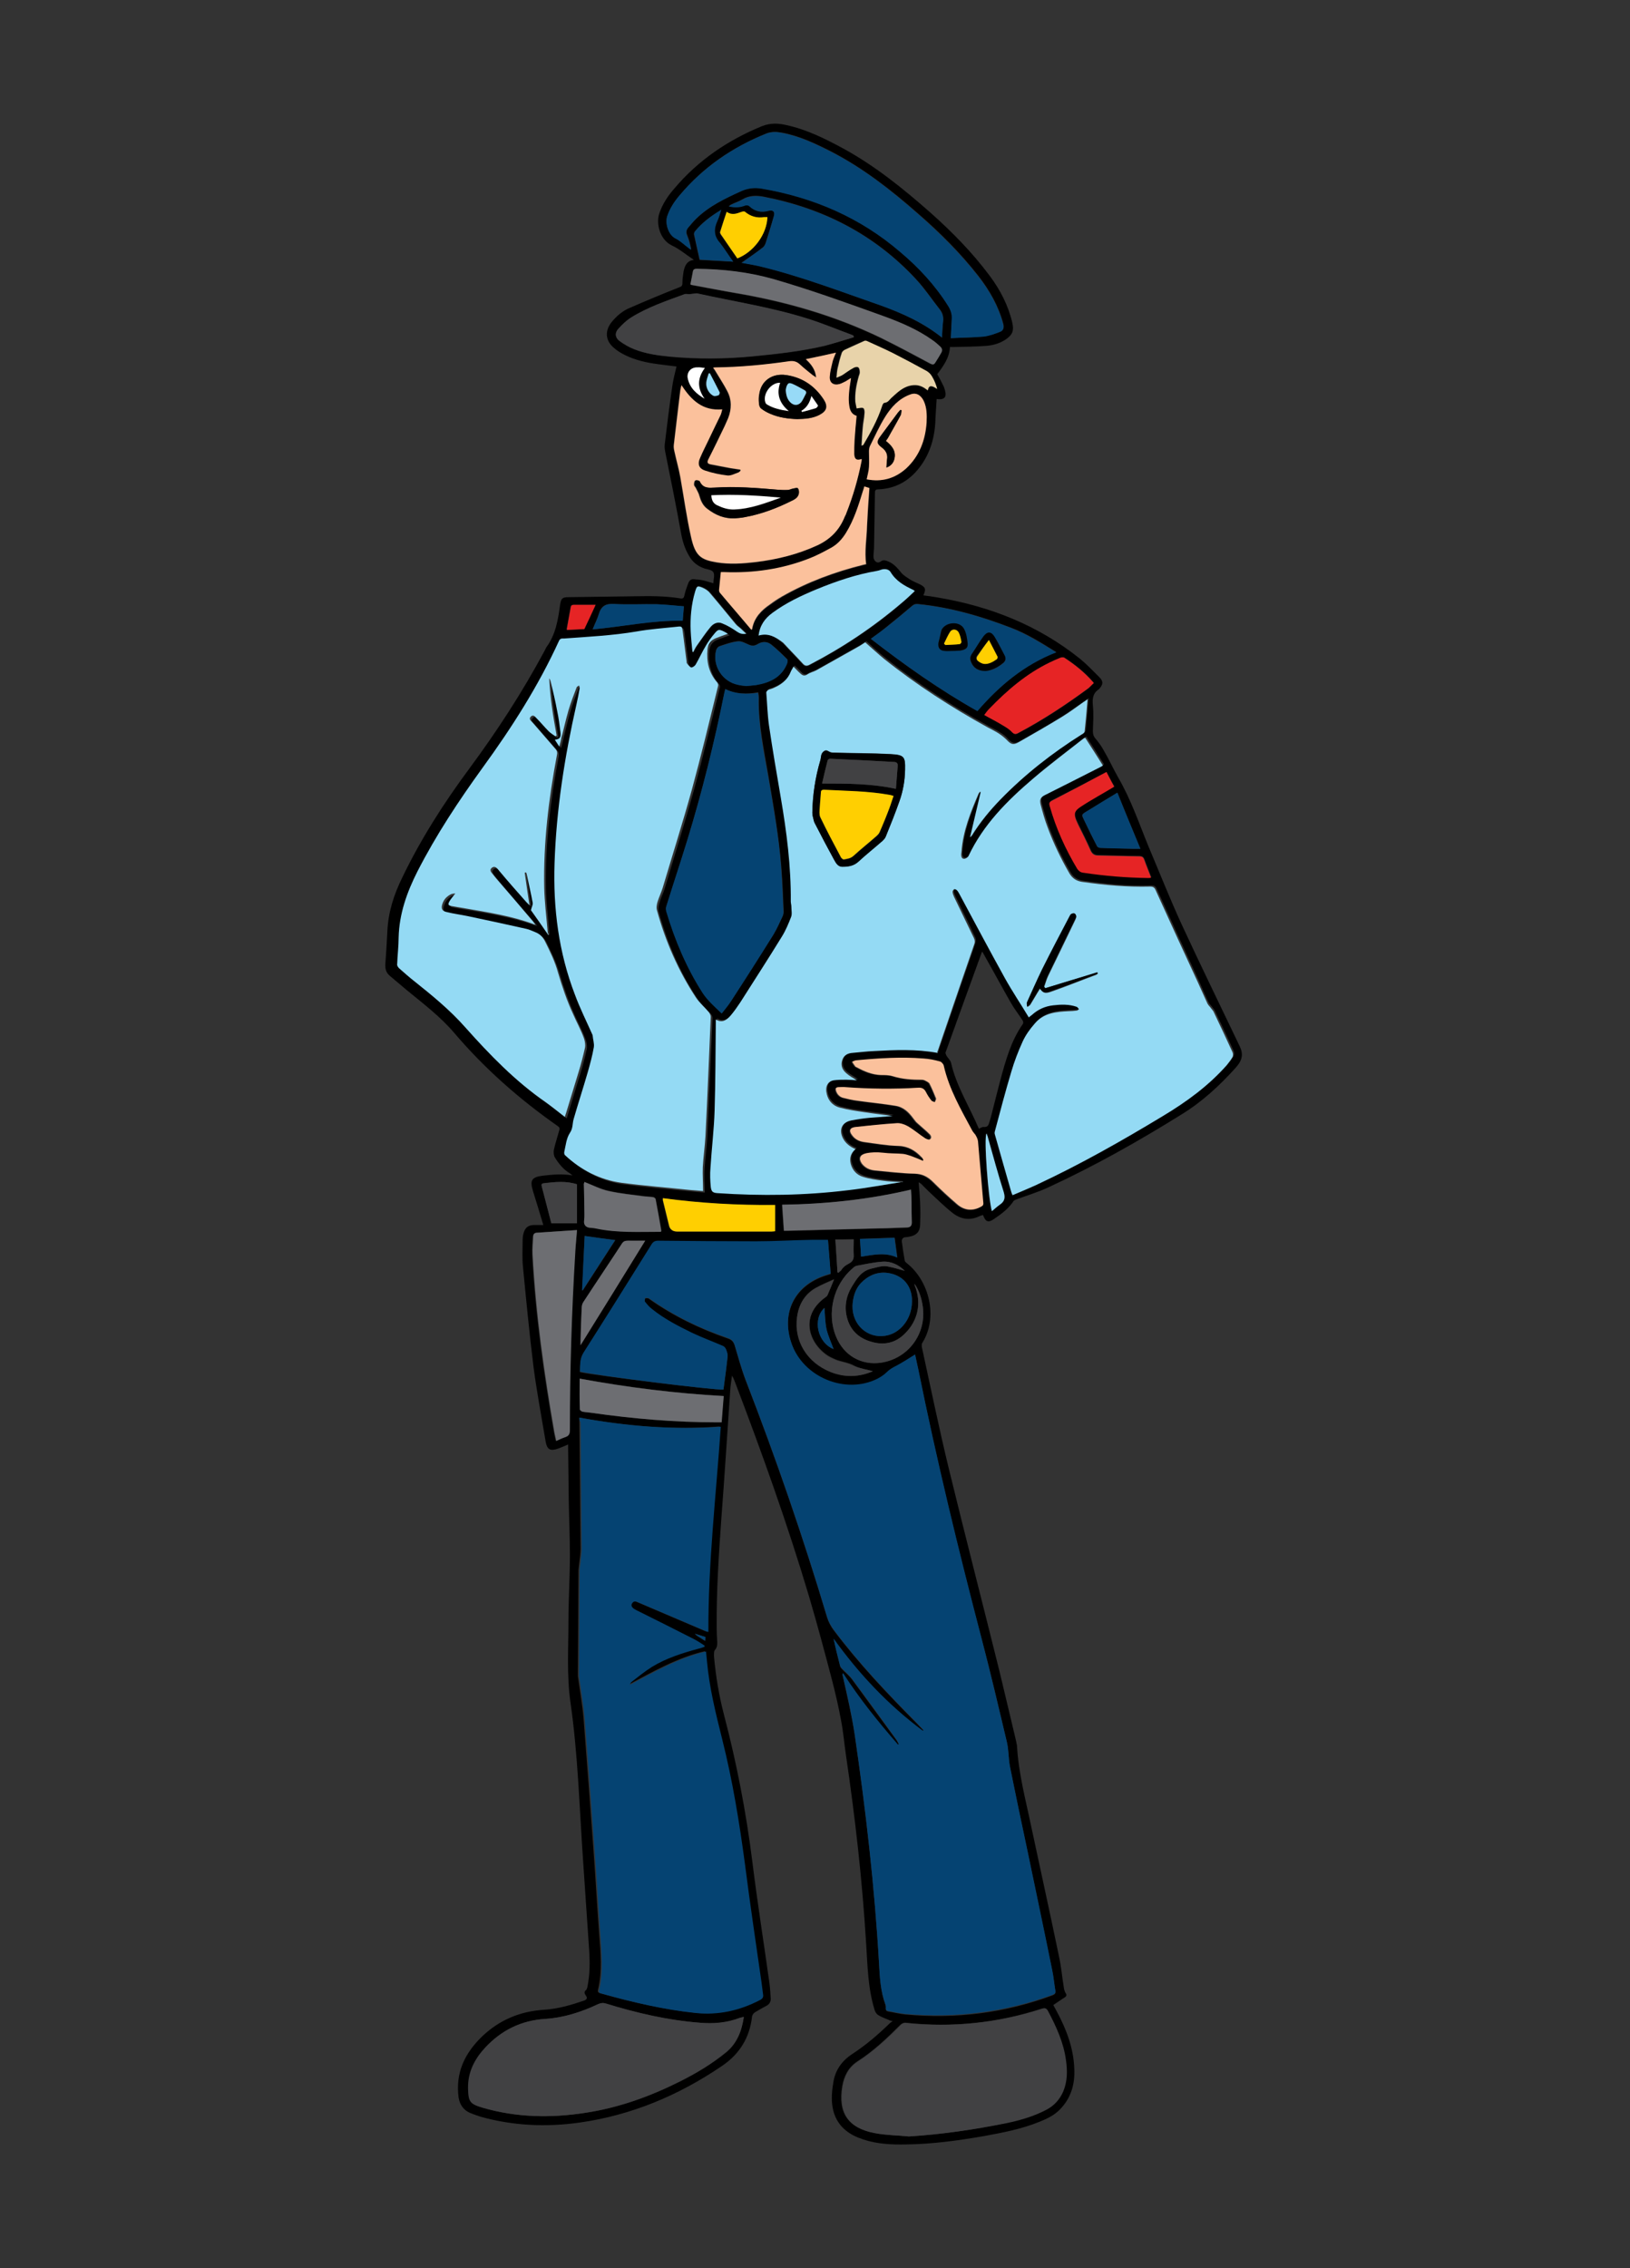 <?xml version="1.0" encoding="utf-8"?>
<!-- Generator: Adobe Illustrator 22.1.0, SVG Export Plug-In . SVG Version: 6.00 Build 0)  -->
<svg version="1.1" xmlns="http://www.w3.org/2000/svg" xmlns:xlink="http://www.w3.org/1999/xlink" x="0px" y="0px"
	 viewBox="0 0 552 768" style="enable-background:new 0 0 552 768;" xml:space="preserve">
<rect x="0" y="0" width="552" height="768" fill="#333333" stroke="none"/>
<style type="text/css">
	.st0{fill:#94DAF4;}
	.st1{fill:#054372;}
	.st2{fill:#FBC19C;}
	.st3{fill:#414143;}
	.st4{fill:#6D6E72;}
	.st5{fill:#E62425;}
	.st6{fill:#E8D3AA;}
	.st7{fill:#FFCF01;}
	.st8{fill:#FFFFFF;}
	.st9{fill:#97DAF7;}
</style>
<g id="Слой3_xA0_Изображение_1_">
	<g>
		<path d="M241.6,197.5c0,0,0-0.1,0-0.2c0-1.2,0.5-2.6,0-3.5c-0.4-0.8-1.9-1-3-1.3c-2.3-0.8-4-2.1-5.2-4.2c-1.5-2.5-2.3-5.1-2.8-8
			c-1.6-8.9-3.4-17.8-5.2-26.7c-0.2-1-0.4-2-0.3-3c0.8-6.7,1.6-13.3,2.6-20c0.3-2.2,0.9-4.3,1.4-6.5c-2.2-0.3-4.3-0.5-6.3-0.8
			c-3.8-0.5-7.5-1.3-11-3c-1.4-0.7-2.8-1.5-4-2.6c-2.8-2.4-3-5.7-0.7-8.6c1.7-2.1,3.8-3.9,6.3-4.9c5.5-2.4,11-4.7,16.6-6.9
			c0.8-0.3,1.1-0.5,1.1-1.5c0-1.3,0.2-2.6,0.4-3.9c0.4-1.8,1-3.6,3.5-3.9c-2.6-1.7-4.9-3.7-7.5-4.9c-4.1-2-5.4-7.5-4.2-10.9
			c1.1-3.2,2.9-5.9,5.1-8.4c8.1-9.6,18.2-16.4,29.7-21.1c2.8-1.1,5.5-1,8.4-0.3c6.8,1.5,13,4.6,19.1,7.9
			c10.8,5.9,20.3,13.6,29.5,21.7c7.3,6.5,14.1,13.4,20,21.3c3.6,4.8,6.3,10,7.7,15.9c0.6,2.6,0.2,4-2,5.6c-2,1.4-4.3,2.1-6.7,2.3
			c-3.8,0.3-7.6,0.3-11.4,0.4c-0.3,0-0.6,0-1,0c-0.2,3.7-2.2,6.4-4.3,9.2c0.7,1.2,1.4,2.5,2,3.8c0.3,0.5,0.4,1,0.6,1.6
			c0.7,2.4-0.2,3.4-2.8,3c-0.1,2.1-0.3,4.2-0.4,6.3c-0.1,6.2-1.6,12-5.5,17c-3.5,4.5-8.1,7.1-14,7.3c-0.8,0-1,0.4-1,1.1
			c-0.1,6.1-0.2,12.2-0.3,18.2c0,1.2-0.2,2.3-0.2,3.5c0,0.4,0.1,0.8,0.3,1.1c0.5,0.8,1.2,1.2,2.2,0.5c0.8-0.6,1.5-0.4,2.5,0
			c1.9,0.8,3.1,2.2,4.4,3.8c0.7,0.9,1.8,1.5,2.8,2.2c1.1,0.7,2.3,1.2,3.4,1.7c2,1,2.3,1.6,1.3,3.8c1.6,0.2,3.2,0.4,4.8,0.7
			c17.8,3,34.1,9.4,48.3,20.8c2.3,1.9,4.4,4.1,6.5,6.2c1.4,1.4,1.3,2.4,0,3.9c0,0.1-0.1,0.1-0.2,0.2c-2,1.3-2.2,3.2-2,5.4
			c0.3,2.9,0.1,5.8,0,8.6c0,1.1,0.2,1.9,0.9,2.7c1.1,1.3,2.1,2.7,2.9,4.2c1.7,2.9,3.1,6,4.8,9c4.3,7.4,7,15.4,10.2,23.2
			c3.8,9,7.4,18.1,11.5,27c6.3,13.6,12.9,27.1,19.4,40.7c1.3,2.7,1,4.7-1.3,7.3c-5.4,6-11.3,11.5-18.3,15.8
			c-14.6,9.1-29.5,17.5-45.1,24.7c-3.6,1.7-7.4,2.8-11.1,4.2c-0.2,0.1-0.5,0.2-0.7,0.4c-1.7,2.6-4.1,4.4-6.6,6.1
			c-2,1.4-2.9,1.1-3.8-1.3c-0.4,0.1-0.8,0.2-1.2,0.4c-3.3,1.6-6.4,1-9.1-1.1c-2.9-2.3-5.5-4.9-8.2-7.4c-0.8-0.8-1.6-1.6-2.4-2.4
			c-0.2-0.2-0.6-0.4-0.9-0.6c0.2,2.4,0.4,4.7,0.5,6.9c0.1,2.5,0.1,5,0,7.6c-0.1,2.3-1.3,3.5-3.5,3.9c-0.4,0.1-0.9,0.2-1.3,0.2
			c-1,0-1.5,0.7-1.4,1.5c0.3,2.2,0.6,4.3,1,6.5c0.1,0.3,0.4,0.6,0.8,0.9c7.4,5.9,10.6,18.1,5.2,26.8c-0.3,0.4-0.3,1.1-0.2,1.6
			c3,13.7,5.8,27.4,9.1,41c5.6,23,11.5,45.8,17.2,68.8c1.9,7.8,3.7,15.6,5.6,23.5c0.1,0.5,0.2,1,0.3,1.5c0.5,9.5,3,18.6,4.9,27.8
			c3.1,14.5,6.3,29,9.3,43.5c0.8,3.6,1.1,7.3,1.7,10.9c0.1,0.6,0.3,1.2,0.6,1.7c0.4,0.6,0.3,1-0.3,1.4c-1.3,0.8-2.5,1.7-3.9,2.6
			c0.4,0.7,0.8,1.5,1.2,2.2c3.2,6,5.6,12.2,5.9,19.1c0.3,5.3-1,10.1-4.8,14c-1.9,2-4.4,3.2-6.9,4.2c-6.1,2.5-12.5,3.7-19,4.9
			c-8.7,1.5-17.4,2.7-26.2,2.8c-4.9,0.1-9.8-0.1-14.6-1.7c-0.6-0.2-1.3-0.5-1.9-0.7c-5.9-2.5-8.7-7-8.7-13.3c0-1.8,0.2-3.5,0.5-5.2
			c0.6-4.2,2.9-7.4,6.4-9.7c4.6-3,8.8-6.6,12.7-10.4c0.2-0.2,0.5-0.4,1-0.7c-0.7-0.2-1.1-0.3-1.4-0.5c-1.2-0.5-2.4-0.9-3.5-1.6
			c-0.5-0.3-1-1-1.2-1.7c-2.3-7.4-2.4-15.1-2.9-22.8c-1.3-21.3-3.7-42.4-6.8-63.4c-0.6-4-0.9-8-1.7-12c-0.8-4.4-1.8-8.7-2.9-13
			c-2.5-9.6-5.1-19.3-7.9-28.8c-7.3-24.5-15.9-48.5-25-72.4c-0.3-0.8-0.6-1.6-1.1-2.4c-0.2,1.6-0.5,3.2-0.6,4.8
			c-1,14.5-1.9,29-3,43.4c-0.9,12.4-1.7,24.8-1.6,37.3c0,1.6,0.1,3.3,0.2,4.9c0,0.9-0.1,1.7-0.8,2.5c-0.4,0.5-0.3,1.5-0.3,2.2
			c0.6,6.7,1.7,13.3,3.4,19.8c4.3,16.4,7.5,33,9.6,49.8c1.7,13.8,3.9,27.5,5.8,41.2c0.2,1.6,0.3,3.3,0.4,4.9
			c0.1,1.2-0.5,2.1-1.5,2.6c-1.3,0.7-2.6,1.4-3.9,2.2c-0.4,0.3-0.8,0.8-0.9,1.3c-0.8,7.2-4.2,12.8-10.3,16.9
			c-14.6,9.9-30.5,16.6-48.1,19.1c-11.3,1.6-22.6,1.1-33.6-2c-1.2-0.4-2.4-0.8-3.6-1.3c-2.2-1-3.4-2.8-3.8-5.2
			c-1.1-8.4,2.1-15,8-20.7c5.9-5.6,12.9-8.5,21-9c4.7-0.3,9.1-1.6,13.5-3.1c1-0.4,1.2-0.9,0.6-1.7c-0.5-0.7-0.7-1.3,0.1-1.9
			c0.2-0.2,0.3-0.6,0.4-0.9c0.9-4.3,0.9-8.6,0.6-12.9c-0.7-10.3-1.4-20.6-2.1-30.9c-1.2-17.6-1.7-35.2-4.2-52.6
			c-1.3-9.1-0.7-18.1-0.7-27.2c0-7.6,0.5-15.1,0.5-22.7c0-6.4-0.3-12.8-0.4-19.2c-0.1-5.7-0.1-11.4-0.2-17c0-0.4,0-0.8,0-1.3
			c-1.2,0.5-2.3,1-3.4,1.4c-2.6,0.9-3.7,0.4-4.2-2.3c-1.4-8.4-3-16.8-4.1-25.2c-1.4-11.3-2.5-22.7-3.6-34.1c-0.3-3-0.1-6.1-0.1-9.1
			c0-0.8,0.1-1.5,0.3-2.2c0.5-1.9,1.6-2.8,3.5-2.8c1,0,2.1,0,3.2,0c-1.2-4-2.3-7.7-3.5-11.5c-1.1-3.6-0.5-4.7,3.2-5.2
			c3.4-0.4,6.8-0.7,10.2-0.1c-0.3-0.2-0.6-0.5-0.9-0.7c-2.2-1.3-3.8-3.3-5.1-5.4c-0.4-0.7-0.5-1.9-0.3-2.7c0.5-2.2,1.2-4.3,1.8-6.5
			c0.2-0.6,0.1-1-0.5-1.4c-13-9.1-24.8-19.5-35.1-31.6c-4.7-5.5-10.5-9.9-16.1-14.5c-1.9-1.6-3.8-3.2-5.7-4.8
			c-1.3-1.1-1.6-2.4-1.5-4.1c0.3-3.7,0.5-7.5,0.7-11.2c0.3-6.3,2.2-12.2,5-17.9c6.3-13.1,14.1-25.3,22.7-36.9
			c9.4-12.7,18-25.9,25.5-39.9c0.2-0.4,0.4-0.8,0.6-1.2c3.2-4.3,4-9.4,4.7-14.5c0.3-2,0.7-2.5,2.8-2.5c7.6-0.1,15.2-0.2,22.8-0.3
			c5-0.1,10-0.1,15,0.7c1,0.2,1.3-0.1,1.5-1.1c0.3-1.3,0.7-2.5,1.2-3.8c0.5-1.4,1.2-1.8,2.6-1.5C238.1,196.3,239.8,197,241.6,197.5z
			 M305.7,400.2c0-0.1,0-0.2,0-0.3c-2.1-0.1-4.1-0.2-6.2-0.5c-2.3-0.3-4.6-0.6-6.8-1.3c-2.1-0.7-3.6-2.2-4.2-4.4
			c-0.6-1.9,0-3.6,1.6-5c-1.9-0.8-3.3-1.8-4.2-3.6c-1.5-2.9-0.5-5.4,2.7-6.1c2-0.5,4.1-0.7,6.2-0.9c2.6-0.3,5.2-0.4,7.9-0.6
			c-3.2-0.5-6.3-0.9-9.5-1.3c-2.8-0.4-5.6-0.8-8.2-1.5c-2.8-0.7-4.5-2.7-4.8-5.6c-0.2-1.8,0.7-3.3,2.5-3.7c1.4-0.3,2.9-0.2,4.3-0.2
			c1.2,0,2.3,0.1,3.6,0.2c-1.3-0.9-2.5-1.5-3.6-2.4c-1.3-1.1-2-2.6-1.4-4.4c0.6-1.7,2-2.3,3.6-2.5c2.4-0.2,4.7-0.5,7.1-0.6
			c7.2-0.4,14.4-0.8,21.5,0.6c0.1,0,0.2-0.1,0.3-0.1c-0.1,0-0.2-0.1-0.3-0.1c2.7-7.9,5.4-15.8,8.1-23.7c1.5-4.4,3.1-8.7,4.5-13.1
			c0.2-0.6,0.1-1.3-0.2-1.9c-2.2-4.7-4.5-9.3-6.7-13.9c-0.2-0.5-0.5-1-0.5-1.6c0-0.4,0.3-0.8,0.5-1c0.2-0.1,0.7,0.2,1,0.4
			c0.4,0.4,0.6,0.9,0.9,1.4c5.1,9.4,10.1,18.9,15.3,28.3c2.5,4.5,5.4,8.8,8.1,13.3c0.5-0.4,0.7-0.6,1-0.8c2.1-1.8,4.5-3,7.3-3.3
			c2.7-0.3,5.4-0.4,7.9,0.5c0.3,0.1,0.5,0.5,0.8,0.8c-0.3,0.2-0.5,0.5-0.8,0.5c-0.9,0.1-1.8,0.2-2.7,0.2c-4.3,0.2-8.5,0.6-11.5,4.2
			c-1.6,1.9-3.1,3.9-4.1,6.1c-1.5,3.2-2.7,6.7-3.8,10.1c-2,6.7-3.8,13.6-5.6,20.3c-0.1,0.3,0,0.7,0,1c1.8,6.4,3.7,12.8,5.5,19.3
			c0.1,0.4,0.3,0.9,0.5,1.3c2.8-1.2,5.4-2.3,8.1-3.5c14.7-6.9,28.9-14.9,42.8-23.3c8-4.8,15.4-10.2,21.6-17.2c0.8-0.9,1.5-1.8,2-2.8
			c0.2-0.4,0.2-1.1,0-1.6c-2.1-4.7-4.3-9.3-6.5-13.9c-0.2-0.3-0.5-0.6-0.7-0.9c-0.4-0.6-1-1.1-1.3-1.7c-1.1-2.3-2.2-4.7-3.2-7.1
			c-4.8-10.4-9.6-20.8-14.3-31.2c-0.4-1-0.9-1.3-1.9-1.3c-7.7,0.3-15.4-0.5-23.1-1.6c-1.9-0.3-3.2-1.1-4.2-2.8
			c-3-5-5.4-10.2-7.4-15.6c-0.9-2.5-1.7-5.2-2.4-7.8c-0.4-1.7,0-2.4,1.3-3.1c6.3-3.2,12.6-6.4,19-9.6c0.2-0.1,0.3-0.2,0.8-0.5
			c-2-3.2-4-6.3-6-9.4c-0.3,0.2-0.5,0.3-0.6,0.3c-5.7,4.5-11.6,8.8-17.1,13.6c-8.7,7.5-16.8,15.6-21.8,26.1c-0.2,0.5-1,1-1.5,1
			c-0.9,0-1-0.9-1-1.6c0-0.3,0-0.6,0.1-0.8c0.5-7,3.1-13.3,5.8-19.7c0.1-0.2,0.3-0.4,0.5-0.6c0.1,0,0.2,0.1,0.2,0.1
			c-1.2,5.1-2.4,10.2-3.6,15.3c0.3-0.1,0.5-0.3,0.6-0.6c2.8-4.5,6.1-8.5,9.8-12.3c8.2-8.4,17.4-15.6,27.4-21.9c0.4-0.3,1-0.6,1-1
			c0.4-3.6,0.6-7.1,1-10.9c-0.5,0.3-0.9,0.6-1.2,0.8c-2.5,1.7-4.9,3.5-7.4,5.1c-4.8,3-9.7,5.8-14.7,8.6c-1.9,1.1-2.7,0.7-4.1-0.8
			c-0.7-0.8-1.6-1.5-2.6-2.1c-1.2-0.8-2.5-1.4-3.8-2.1c-12.3-6.8-24.1-14.3-35.1-23.2c-2.2-1.7-4.2-3.6-6.4-5.6
			c-0.6,0.4-1.4,0.9-2.2,1.4c-4.8,2.7-9.6,5.4-14.4,8.1c-0.9,0.5-2.1,0.7-2.9,1.3c-1,0.7-1.8,0.5-2.5-0.3c-0.7-0.8-1.5-1.5-2.3-2.3
			c-0.4,0.7-0.7,1.2-0.9,1.7c-1.3,3.1-3.8,4.8-6.7,5.9c-0.4,0.1-0.8,0.2-1.1,0.4c-0.2,0.2-0.5,0.5-0.5,0.8c0.3,3.7,0.4,7.4,0.9,11
			c1.2,8.2,2.6,16.3,4,24.5c2,11.6,3.5,23.3,3.4,35.2c0,0.6,0.2,1.2,0.2,1.8c0,1.2,0.3,2.5-0.1,3.5c-0.8,2.3-1.8,4.6-3.1,6.6
			c-4.6,7.5-9.3,14.9-14.1,22.3c-1,1.6-2.1,3.1-3.3,4.5c-1.3,1.5-2.8,2.6-5,1.3c0,0.5,0,0.9,0,1.2c-0.1,9.9-0.1,19.8-0.4,29.6
			c-0.2,6.5-1,12.9-1.4,19.4c-0.1,2.1,0,4.3,0.1,6.5c0.1,1.7,0.6,2,2.3,2.1c14.8,0.9,29.6,0.8,44.3-1
			C293.5,402.3,299.6,401.2,305.7,400.2z M245,470.5c0.5-3.7,1-7.4,1.4-11c0.1-0.8-0.2-1.7-0.5-2.4c-0.2-0.5-0.6-1-1.1-1.2
			c-3.4-1.5-7-2.8-10.4-4.4c-4.7-2.3-9.4-4.7-13.5-8c-0.9-0.7-1.7-1.7-2.5-2.6c-0.2-0.3,0-0.9,0.1-1.3c0.4,0,1-0.1,1.3,0.2
			c8.2,5.8,17.1,10.1,26.6,13.4c1.3,0.4,2,1.1,2.4,2.4c1.2,4,2.3,8.1,3.8,12c10.2,26.3,19.4,53,27.5,80.1c0.5,1.6,1.3,3.1,2.3,4.4
			c8.5,11.3,18.2,21.5,28.1,31.5c0.8,0.8,1.5,1.6,2.3,2.4c-0.1,0.1-0.2,0.2-0.3,0.2c-11.7-8.8-21.6-19.3-30.2-31.2
			c0.7,3.1,1.5,6.2,2.2,9.2c0.1,0.3,0.3,0.6,0.5,0.8c1.1,1.2,2.5,2.3,3.5,3.6c5,6.8,10,13.7,15,20.5c0.4,0.5,0.6,1.1,0.9,1.6
			c-0.1,0.1-0.2,0.1-0.3,0.2c-6.7-7.7-13.1-15.6-18.6-24.2c-0.1,0.3-0.2,0.4-0.2,0.4c0.1,0.3,0.1,0.6,0.2,0.9
			c1.4,6.3,2.9,12.7,3.9,19.1c3.8,25.9,6.8,51.9,8.3,78c0.3,4.6,0.5,9.2,2.1,13.6c0.1,0.4,0.2,0.9,0.2,1.3c-0.1,0.7,0.2,1,0.8,1.1
			c1.9,0.3,3.8,0.8,5.8,1c17.1,1.6,33.8-0.5,49.9-6.5c0.7-0.3,1-0.6,0.9-1.4c-0.4-2.4-0.6-4.8-1.1-7.1c-2.7-13-5.4-26.1-8.1-39.1
			c-2.1-9.9-4.2-19.9-6.2-29.8c-0.5-2.7-0.4-5.5-1-8.1c-2.7-11.6-5.4-23.3-8.5-34.8c-8-30.3-15.3-60.7-21.5-91.4
			c-0.4-1.8-0.7-3.6-1.1-5.1c-2.1,1.3-4.2,2.6-6.3,3.8c-1.2,0.6-2.4,1.2-3.3,2.2c-0.9,0.9-2,1.7-3.1,2.2c-11,5.5-25.3-0.4-29.2-12.1
			c-3.5-10.3,1.1-19.5,11.4-22.9c0.6-0.2,1.3-0.4,1.9-0.6c-0.3-3.9-0.6-7.7-0.9-11.4c-1.9,0-3.6,0-5.3,0c-6.4,0.2-12.7,0.5-19.1,0.5
			c-11,0-22-0.1-33-0.2c-1.1,0-1.8,0.3-2.4,1.3c-7.6,12.2-15.2,24.4-23,36.6c-1.3,2.1-1.1,4.2-1.2,6.4
			C201.4,465.7,242.2,470.8,245,470.5z M185.7,316.6c0.1-0.1,0.2-0.1,0.4-0.2c0-0.4-0.1-0.8-0.1-1.2c-0.4-4.7-1-9.5-1.1-14.2
			c-0.3-15.1,1.5-30,4.3-44.8c0.1-0.8,0.1-1.4-0.4-2c-2.6-3-5.2-6-7.8-9c-0.5-0.6-1.5-1.2-0.6-2.1c0.8-0.8,1.5,0.2,2,0.7
			c1.4,1.4,2.6,2.9,4,4.3c0.7,0.7,1.5,1.1,2.3,1.7c0.1-0.1,0.2-0.2,0.4-0.3c-1.2-6.4-2.2-12.8-2.5-19.3c0.3,0.3,0.4,0.7,0.5,1.1
			c0.7,3.3,1.5,6.6,2.2,10c0.5,2.4,0.8,4.7,1.1,7.1c0.2,1.8-0.3,2.3-1.9,2.6c0.5,0.7,0.9,1.4,1.5,2.3c0.2-0.7,0.3-1.1,0.4-1.5
			c0.9-3.6,1.7-7.2,2.7-10.7c0.8-2.7,1.8-5.3,2.8-7.9c0.1-0.3,0.5-0.4,0.8-0.6c0.1,0.3,0.2,0.7,0.2,1c-0.4,1.8-0.7,3.7-1.1,5.5
			c-4,17.7-6.8,35.6-7.4,53.7c-0.5,15.3,1.4,30.2,6.9,44.5c1.8,4.6,3.9,9,5.9,13.5c0,0.1,0.1,0.2,0.1,0.3c0.2,1.3,0.6,2.7,0.4,4
			c-0.5,2.9-1.3,5.8-2.1,8.6c-1.5,5.2-3.2,10.4-4.7,15.6c-0.5,1.6-0.2,3.2-1.3,4.8c-1.2,1.8-1.4,4.2-1.9,6.4
			c-0.1,0.4,0.1,0.9,0.3,1.2c5.5,5,11.8,8.3,19.1,9.3c7.6,1,15.3,1.7,22.9,2.4c1.6,0.2,3.2,0.3,4.7,0.4c-0.1-2.8-0.3-5.5-0.1-8.1
			c0.2-3.5,0.7-6.9,0.9-10.4c0.6-13.5,1.2-27,1.8-40.5c0-0.5-0.2-1.1-0.6-1.5c-1.5-1.7-3.2-3.2-4.4-5c-6.1-9.1-10.3-19.1-13.2-29.5
			c-0.3-0.9-0.1-2.1,0.2-3c0.4-1.6,1.2-3.1,1.7-4.6c3.3-11.1,6.8-22.2,9.9-33.3c3.2-11.7,6-23.5,8.9-35.2c0.1-0.3-0.1-0.9-0.3-1.1
			c-2.9-3.3-3.7-7.1-3.3-11.3c0.2-1.8,1.1-3.1,2.8-3.7c1.3-0.5,2.6-0.9,4.1-1.5c-0.5-0.3-0.8-0.5-1.2-0.7c-1.8-0.9-2.2-0.9-3.4,0.7
			c-1,1.3-2,2.7-2.9,4.1c-1.2,2.1-2.2,4.3-3.4,6.3c-0.3,0.5-1,1-1.5,1c-0.5,0-1-0.8-1.4-1.3c-0.2-0.2-0.2-0.5-0.2-0.8
			c-0.4-3.4-0.9-6.8-1.3-10.2c-0.2-1.5-0.3-1.7-1.8-1.5c-4.6,0.5-9.2,0.8-13.7,1.6c-8.2,1.4-16.4,1.8-24.7,2.4
			c-0.7,0-1.3-0.1-1.7,0.8c-7.1,15.3-16,29.4-25.9,43c-8.1,11.2-15.7,22.6-22,35c-3.6,7.1-6.2,14.4-6.4,22.4c-0.1,3-0.4,6.1-0.5,9.1
			c0,0.4,0.3,1,0.6,1.3c1.7,1.5,3.5,3.1,5.3,4.5c6.1,4.8,12.1,9.7,17.2,15.6c8.2,9.3,16.9,18.1,27.2,25.3c2.2,1.5,4.2,3.3,6.5,5
			c0.2-0.5,0.3-0.9,0.4-1.3c1.4-4.7,2.9-9.4,4.3-14.1c0.8-2.6,1.5-5.3,2.1-8c0.2-1,0-2.2-0.3-3.1c-1-2.9-2.4-5.5-3.7-8.3
			c-2-4.5-3.7-9.2-5.1-14c-1.1-3.7-2.7-7.2-4.4-10.6c-0.7-1.5-1.9-2.6-3.4-3.2c-1-0.4-2-0.9-3-1.1c-6.6-1.5-13.2-2.9-19.8-4.3
			c-2.4-0.5-4.8-0.9-7.2-1.4c-1.5-0.4-1.9-1.3-1.4-2.7c0.5-1.6,1.6-2.8,3.1-3.4c0.4-0.2,0.8-0.1,1.3-0.2c-0.8,1-1.5,1.8-2,2.7
			c-0.6,1.1-0.4,1.4,0.8,1.6c1.4,0.3,2.8,0.5,4.1,0.7c8,1.4,15.9,2.6,23.6,5.4c0.1,0,0.3,0,0.6,0.1c-0.3-0.4-0.5-0.7-0.8-1
			c-4-4.6-8-9.3-11.9-13.9c-0.6-0.7-1.2-1.5-1.8-2.2c-0.5-0.7-1-1.4-0.2-2.1c0.8-0.6,1.4-0.1,2,0.5c0.1,0.2,0.3,0.3,0.4,0.5
			c3.1,3.5,6.2,7,9.2,10.6c0.3,0.3,0.6,0.6,1.1,1.1c-0.6-3.9-1.1-7.4-1.6-11c0.1,0,0.2,0,0.4-0.1c0.1,0.1,0.2,0.2,0.2,0.3
			c0.7,3.3,1.5,6.6,2.1,10c0.1,0.7-0.3,1.5-0.6,2.5C181.6,310.8,183.6,313.7,185.7,316.6z M196.2,480c0,0.6,0,1,0,1.5
			c0.1,14.3,0.3,28.6,0.4,42.8c0,1.5-0.2,3.1-0.4,4.6c-0.1,0.9-0.2,1.8-0.3,2.7c-0.1,11.7-0.1,23.4-0.2,35.2c0,0.5,0,1,0.1,1.4
			c0.6,4.5,1.4,8.9,1.8,13.4c1.2,15,2.3,30.1,3.4,45.1c0.7,9.3,1.2,18.7,1.9,28c0.5,6.4,1.1,12.8-0.4,19.1c-0.2,1,0.5,1,1.1,1.2
			c10.4,2.9,20.8,5.3,31.6,6.5c7.8,0.8,15-0.8,21.8-4.4c0.9-0.5,1.2-1,1-2c-0.2-1.3-0.3-2.6-0.5-3.9c-1.9-13.3-3.9-26.7-5.6-40
			c-1.9-14.2-4.2-28.4-7.7-42.3c-2.2-8.8-4.3-17.6-5.2-26.7c-0.1-1-0.2-2.1-0.3-3.1c-9.4,2.2-17.5,6.9-25.8,11.3
			c0.2-0.5,0.4-0.9,0.7-1.1c2.3-1.7,4.4-3.6,6.8-5c4.9-3,10.4-4.7,15.9-6.2c0.7-0.2,1.3-0.4,1.9-0.6c0-0.1,0-0.2,0-0.4
			c-1.2-0.7-2.3-1.5-3.6-2.2c-6.5-3.3-13-6.5-19.5-9.8c-1.4-0.7-2-1.4-1.5-2.2c0.7-1.2,1.6-0.7,2.5-0.3c7.5,3.2,15,6.4,22.5,9.6
			c0.3,0.1,0.6,0.2,0.9,0.3c-0.1-23.3,2.6-46.3,4.2-69.5C228,484.3,212.1,482.9,196.2,480z M288.2,128c-0.7,0.4-1.3,0.8-1.9,1.2
			c-0.6,0.3-1.3,0.7-2,0.9c-2,0.6-3.5-0.3-3.4-2.4c0.1-1.8,0.6-3.5,1-5.3c0.2-1,0.7-1.9,1.1-2.9c-3.4,0.7-6.7,1.4-10.2,2.2
			c1.8,1.7,3.3,3.4,3.5,6.2c-0.6-0.4-0.9-0.5-1.2-0.8c-1.5-1.2-3-2.4-4.4-3.7c-1-0.9-2.1-1.2-3.5-1c-8.3,1.2-16.6,2-25,2.1
			c-0.2,0-0.4,0.1-0.8,0.1c0.4,0.5,0.7,0.9,0.9,1.3c1.3,2.2,2.8,4.3,3.9,6.6c1.5,3,1.5,6.1,0.3,9.2c-0.4,0.9-0.8,1.8-1.2,2.7
			c-1.8,3.7-3.6,7.5-5.5,11.2c-0.5,1-0.3,1.5,0.7,1.7c2.3,0.5,4.5,0.9,6.8,1.3c1.1,0.2,2.2,0.3,3.3,0.5c0,0.1,0,0.3,0.1,0.4
			c-0.2,0.2-0.5,0.5-0.8,0.6c-1.2,0.4-2.5,1.2-3.6,1c-2.5-0.3-5-0.8-7.4-1.6c-2.4-0.8-2.9-2.3-1.8-4.6c0.9-1.9,1.8-3.8,2.7-5.7
			c1.4-2.8,2.8-5.7,4.1-8.5c0.3-0.6,0.4-1.3,0.6-2c-6.6,0.6-10.5-3.1-13.8-8.2c-0.2,0.7-0.3,1.2-0.4,1.8c-0.8,6.1-1.5,12.3-2.2,18.5
			c-0.1,0.8,0.1,1.7,0.3,2.5c0.6,2.8,1.4,5.5,1.9,8.3c1.2,6.7,2.1,13.4,3.6,20.1c1.5,6.6,3.3,7.9,8.7,8.8c4.4,0.8,8.9,0.5,13.3-0.1
			c7.2-0.9,14.2-2.6,20.9-5.7c4.5-2.1,7.5-5.2,9.2-9.7c0.1-0.4,0.3-0.7,0.5-1.1c2.3-5.8,4-11.7,5.2-17.8c0-0.2,0-0.3,0-0.6
			c-1.7,0.5-2.4,0.1-2.5-1.6c0-1.6,0-3.1,0.1-4.7c0.2-2.7,0.5-5.5,0.7-8.3c-1.7-0.5-2.3-1.9-2.5-3.5c-0.1-1.3-0.2-2.6-0.1-3.8
			C287.6,131.6,287.9,129.9,288.2,128z M245.6,233.3c-0.1,0.5-0.2,0.7-0.2,1c-3.4,16.9-7.6,33.6-12.6,50.1
			c-2.3,7.5-4.7,14.9-7.1,22.4c-0.2,0.5-0.1,1.1,0,1.6c2.8,9.8,6.8,19,12.3,27.6c1.7,2.7,4.1,4.7,6.5,7c1.1-1.5,2.2-2.7,3.1-4.1
			c4.8-7.5,9.6-15,14.4-22.6c1.2-2,2.1-4.1,3.1-6.2c0.2-0.5,0.3-1,0.3-1.5c-0.2-5-0.4-10.1-0.8-15.1c-0.8-10.2-2.6-20.3-4.3-30.4
			c-1.5-8.9-3.5-17.8-3.3-26.9c0-0.6-0.1-1.2-0.2-1.8C252.9,235.1,249.2,235.1,245.6,233.3z M307.8,723.4
			c11.1-0.7,22.1-2.3,32.9-4.6c4.6-1,9.1-2.3,13.4-4.5c2.7-1.4,4.6-3.5,5.8-6.3c1.5-3.4,1.4-6.9,0.9-10.5c-0.8-6-3.3-11.4-6.1-16.7
			c-0.5-0.9-0.9-1-1.9-0.7c-15,4.9-30.4,6.5-46.1,4.8c-0.5-0.1-1.3,0.2-1.7,0.6c-4.6,4.6-9.2,9-14.7,12.5c-3,2-4.5,4.9-5.1,8.4
			c-1.5,9,1.9,14.1,10.9,15.8C300.1,723,304,723,307.8,723.4z M251.9,682.9c-0.5,0.1-0.8,0.2-1.1,0.3c-4.4,1.8-9,2.1-13.7,1.7
			c-10.9-0.8-21.4-3.3-31.8-6.5c-1-0.3-1.7-0.2-2.6,0.2c-5.7,2.6-11.6,4.6-17.9,5c-8.2,0.5-14.8,3.9-20.3,9.7
			c-3.6,3.9-5.9,8.3-5.8,13.8c0.1,4.6,0.6,5.3,5,6.6c11.4,3.3,22.9,3.5,34.6,1.7c11.2-1.7,21.8-5.5,32-10.6c5.6-2.8,10.9-6,15.8-10
			C249.6,691.8,251.2,687.7,251.9,682.9z M322,114.5c3.7-0.2,7.4-0.2,11.1-0.6c1.9-0.2,3.8-0.9,5.6-1.6c1.1-0.4,1.4-1.3,1.1-2.6
			c-1.6-6-4.6-11.3-8.4-16.2c-6.1-7.8-13-14.7-20.5-21.2c-9.1-8-18.6-15.4-29.4-21c-5.3-2.7-10.8-5.3-16.7-6.4
			c-1.8-0.3-3.6-0.4-5.3,0.3c-11.4,4.6-21.4,11.4-29.3,20.9c-1.8,2.1-3.3,4.4-4.2,7.1c-0.8,2.4,0.3,6.3,2.9,7.5
			c1.7,0.8,3,2.2,4.5,3.3c0.2,0.2,0.5,0.3,0.7,0.5c-0.3-1.7-0.7-3.2-1.3-4.7c-0.5-1.1-0.4-2,0.4-2.9c0.9-1,1.8-2.1,2.7-3
			c4.4-4.2,9.8-6.8,15.3-9.3c2.3-1,4.5-1.2,6.9-0.8c17.5,3,33.2,9.8,46.8,21.4c6.2,5.3,11.8,11.3,16.2,18.2c0.9,1.4,1.4,2.8,1.3,4.4
			C322.2,110,322.1,112.1,322,114.5z M319,114.3c0.1-2.2,0.2-4,0.4-5.8c0.1-1.4-0.2-2.6-1.1-3.7c-2.7-3.4-5.1-7.1-8.1-10.3
			c-14-15.1-31.4-24-51.5-27.9c-2.6-0.5-5-0.5-7.3,0.9c-1.2,0.7-2.5,1.1-3.7,1.7c-0.3,0.1-0.5,0.3-0.9,0.6c2.1,0.5,3.8,0.3,5.6-0.3
			c0.4-0.1,1.1-0.1,1.3,0.2c1.9,1.9,4.1,2.3,6.6,1.6c1.4-0.4,2.2,0.3,1.8,1.7c-0.8,2.9-1.7,5.7-2.6,8.6c-0.2,0.7-0.5,1.6-1.1,2.1
			c-2.1,1.7-4.3,3.2-6.5,4.7c-0.2,0.2-0.5,0.3-0.8,0.5c2.3,0.5,4.5,0.8,6.6,1.3c13.9,3.4,27.2,8.6,40.7,13.2
			C305.6,106.1,312.6,109.2,319,114.3z M312.7,392.7c-0.1,0.2-0.2,0.3-0.3,0.5c-1.4-0.6-2.8-1.2-4.2-1.7c-0.9-0.3-1.8-0.6-2.7-0.7
			c-2.3-0.2-4.6-0.1-6.8-0.4c-1.9-0.2-3.8-0.2-5.7,0.2c-2.1,0.4-2.6,1.7-1.4,3.5c1.1,1.5,2.6,2.2,4.3,2.3c4.6,0.5,9.2,1,13.7,1.1
			c2.6,0.1,4.3,1.1,6.1,2.8c2.6,2.6,5.3,5.1,8.1,7.5c2.4,2.1,5.2,2.5,8.1,0.9c0.7-0.4,0.9-0.6,0.8-1.4c-0.6-6.9-1.2-13.9-1.8-20.8
			c-0.1-0.7-0.5-1.5-0.9-2.2c-0.3-0.5-0.7-0.9-1-1.3c-3.8-7.1-7.9-14.1-9.7-22.1c-0.1-0.6-0.8-1.3-1.3-1.4c-1.8-0.5-3.7-0.9-5.6-1
			c-7.6-0.5-15.1-0.1-22.6,0.6c-0.5,0-1,0.4-1.5,0.5c0.3,0.5,0.6,1,1,1.5c0.1,0.2,0.4,0.3,0.6,0.4c2.5,1.4,5.2,2.5,8.2,2.6
			c1.4,0,2.8,0,4,0.4c3.3,1,6.6,1.3,9.9,1.2c0.3,0,0.7,0,0.9,0.2c0.6,0.3,1.4,0.6,1.6,1.1c0.9,1.6,1.6,3.3,2.2,5
			c0.1,0.3-0.2,0.8-0.4,1.3c-0.4-0.2-1-0.2-1.2-0.6c-0.7-0.9-1.3-1.8-1.8-2.8c-0.6-1.2-1.4-1.6-2.7-1.5c-8.2,0.5-16.4,0.4-24.6-0.2
			c-0.7,0-1.4,0-2.2,0c-1.1,0-1.2,0.5-0.9,1.4c0.4,1.1,1.2,1.9,2.3,2.2c1.6,0.4,3.3,0.8,4.9,1c4.3,0.6,8.6,1,12.8,1.7
			c2.7,0.4,4.6,2.2,6.2,4.4c0.4,0.5,0.8,1.1,1.3,1.5c1.3,1.2,2.7,2.3,4,3.6c0.5,0.5,0.9,1.3,0.2,1.9c-0.3,0.2-1.2-0.1-1.6-0.4
			c-2-1.3-3.8-2.9-5.9-4.1c-1.1-0.6-2.5-1.1-3.7-1c-4.7,0.3-9.3,0.7-14,1.3c-1.9,0.2-2.2,1.3-1.1,2.8c1,1.4,2.5,2,4.1,2.3
			c3.9,0.6,7.7,1.2,11.6,1.3c3.3,0.1,5.7,1.6,7.8,3.8C312.3,392.1,312.5,392.4,312.7,392.7z M289.1,114.2c0-0.1,0-0.3,0-0.4
			c-0.2-0.1-0.3-0.2-0.5-0.3c-5-1.9-9.9-3.9-15-5.5c-12.3-3.9-25.1-5.9-37.6-8.6c-0.3-0.1-0.6,0-0.9,0.1c-0.6,0.1-1.2,0.2-1.8,0.2
			c-0.5,0-1.1-0.1-1.5,0c-6.2,2.2-12.5,4.4-18.1,7.9c-1.6,1-3,2.3-4.3,3.8c-1.2,1.4-1.1,3,0.4,4.1c1.5,1.1,3.2,2.1,5,2.8
			c3.9,1.5,8,2.1,12.1,2.5c9.3,0.9,18.7,0.8,28-0.1c8.2-0.8,16.5-1.7,24.5-3.6C282.7,116.2,285.9,115.1,289.1,114.2z M294.9,216.3
			c11.6,9,23.5,17.4,36.1,24.4c7.5-8.6,15.9-15.7,26.7-19.9c-5.1-3.2-10-6.3-15.4-8.3c-10.1-3.9-20.5-6.9-31.4-8
			c-0.9-0.1-1.4,0.1-2,0.6c-2.8,2.4-5.7,4.8-8.6,7.1C298.6,213.7,296.7,215,294.9,216.3z M256.9,215.2c3.4-1.1,5.9,0.6,8.2,2.6
			c0.1,0.1,0.1,0.1,0.2,0.2c2.2,2.3,4.3,4.5,6.4,6.8c0.7,0.8,1.3,1,2.3,0.5c11.2-5.8,21.7-12.8,31.3-21c1.5-1.3,2.9-2.6,4.4-4
			c-0.3-0.2-0.5-0.4-0.6-0.4c-3-1.4-5.8-3.1-7.6-6c-0.6-1-2-1.3-3.2-0.8c-0.5,0.2-0.9,0.3-1.4,0.4c-7,1.3-13.8,3.5-20.4,6.2
			c-5.3,2.2-10.4,4.7-15,8C259.1,209.4,257.3,211.8,256.9,215.2z M331.5,382.2c0.6-0.3,1.2-0.7,1.7-0.6c1.4,0.1,1.6-0.8,1.9-1.8
			c0.2-0.6,0.3-1.1,0.5-1.7c1.1-4.2,2.1-8.4,3.2-12.5c1.8-6.6,3.6-13.2,7.6-18.9c0.2-0.3,0.1-0.9-0.1-1.2c-1.3-2-2.8-3.9-4-6
			c-2.9-5.1-5.7-10.3-8.6-15.4c-0.3-0.6-0.7-1.2-1-1.8c-0.2,0.1-0.2,0.1-0.2,0.1c-4.1,11.3-8.2,22.6-12.3,34c-0.1,0.2,0.2,0.7,0.3,1
			c0.5,0.9,1.4,1.6,1.6,2.6C323.9,367.8,328.3,374.7,331.5,382.2z M195.4,416.5c-4.7,0.3-9.2,0.6-13.7,0.9c-1,0.1-1.2,0.7-1.3,1.4
			c-0.1,2-0.3,4-0.2,6c1.1,20.3,3.9,40.3,7.4,60.3c0.2,0.9,0.4,1.8,0.6,2.8c1.2-0.5,2.1-0.9,3.1-1.3c1.2-0.4,1.5-1,1.5-2.3
			c0-19.9,0.6-39.9,1.8-59.8C195,421.9,195.2,419.3,195.4,416.5z M254.4,213.2c0.1,0,0.3-0.1,0.4-0.1c0.6-3.8,3.1-6.2,6.1-8.3
			c1.3-0.9,2.7-1.8,4.1-2.7c8.7-4.9,17.9-8.4,27.5-10.7c0.4-0.1,0.7-0.2,0.9-0.2c-0.6-4.4,0.2-8.7,0.3-12.9
			c0.1-4.3,0.5-8.5,0.8-12.9c-0.1,0-0.4-0.1-0.7-0.2c-0.3-0.1-0.7-0.2-1-0.3c-0.2,0.6-0.3,1.1-0.5,1.6c-1.5,4.9-3,9.7-5.7,14.1
			c-1.3,2.1-2.9,3.9-5.1,5.1c-2.4,1.3-4.9,2.6-7.4,3.6c-9.3,3.6-18.9,5-28.8,4.6c-0.4,0-0.8,0-1.1,0c-0.2,2.1-0.4,4.1-0.6,6.1
			c0,0.3,0.1,0.7,0.3,0.9C247.3,204.9,250.9,209.1,254.4,213.2z M233.8,96.3c0.4,0.2,0.5,0.3,0.6,0.3c4.9,0.9,9.8,1.8,14.7,2.7
			c17,2.9,33.4,7.6,49,15.1c5.7,2.8,11.3,5.8,16.9,8.8c0.8,0.4,1.3,0.4,1.7-0.4c0.6-1.1,1.3-2.2,2-3.3c0.4-0.7,0.3-1.4-0.3-2
			c-0.8-0.7-1.6-1.5-2.5-2.1c-5-3.6-10.6-6-16.3-8.1c-12.5-4.5-25-9-37.7-12.7c-8.5-2.5-17.1-3.4-25.9-3.5c-0.6,0-1.3,0-1.4,0.8
			C234.4,93.3,234.1,94.8,233.8,96.3z M196.3,466.8c0,3.6,0,7,0,10.4c0,0.3,0.6,0.7,0.9,0.8c1.1,0.2,2.1,0.3,3.2,0.4
			c14.1,2,28.2,3.2,42.4,3.2c0.5,0,0.9,0,1.5,0c0.2-3.1,0.5-5.9,0.7-8.9C228.6,471.8,212.5,469.7,196.3,466.8z M370.4,231.3
			c-0.2-0.3-0.2-0.4-0.3-0.5c-2.8-3.2-6-5.8-9.6-8.1c-0.3-0.2-0.9-0.2-1.3,0c-1.2,0.5-2.4,1-3.6,1.6c-7.9,3.9-14.5,9.5-20.5,15.7
			c-0.6,0.6-1.1,1.4-1.7,2.1c2.1,1.2,4.1,2.2,6.1,3.4c1.2,0.7,2.3,1.4,3.3,2.4c0.7,0.8,1.3,0.8,2.1,0.3c8.4-4.4,16.2-9.6,23.8-15.2
			C369.2,232.5,369.7,231.9,370.4,231.3z M290.1,138.3c1-0.1,1.8-0.4,2.1-0.1c0.4,0.3,0.4,1.2,0.4,1.8c-0.1,1.6-0.5,3.2-0.6,4.9
			c-0.2,2-0.2,4-0.4,6c0.4-0.1,0.5-0.1,0.6-0.3c2.5-4.2,4.8-8.4,6.3-13c0.1-0.5,0.5-1.2,0.8-1.2c1.1-0.1,1.6-0.9,2.3-1.6
			c0.8-0.8,1.6-1.6,2.5-2.2c1.5-1.2,3.3-2,5.2-2.2c1.8-0.1,3.3,0.6,4.7,1.8c0.2-0.8,0.5-1.6,1.4-1.4c0.6,0.2,1.2,0.6,1.8,0.9
			c-0.5-1.6-1.1-3-1.8-4.3c-0.4-0.7-1.1-1.4-1.8-1.8c-3.8-2.1-7.7-4.2-11.5-6.1c-2.7-1.4-5.6-2.6-8.4-3.9c-0.3-0.2-0.8-0.3-1.1-0.2
			c-2.2,0.9-4.5,1.9-6.6,3c-0.4,0.2-0.9,0.7-1.1,1.1c-0.5,1.7-1,3.5-1.4,5.2c-0.2,0.9-0.2,1.9-0.4,3.2c0.9-0.4,1.5-0.6,2-0.9
			c1.3-0.8,2.4-1.7,3.7-2.4c0.5-0.3,1.3-0.4,1.7-0.2c0.4,0.3,0.5,1.1,0.5,1.7c0,0.5-0.2,1-0.4,1.5c-0.7,2.8-1.3,5.6-1.1,8.5
			C289.7,136.9,290,137.7,290.1,138.3z M308.5,402.8c-14.5,3.4-29,4.9-43.7,5.2c0.2,3,0.4,5.9,0.6,8.8c0.5,0,0.8,0,1.1,0
			c10.3-0.3,20.7-0.5,31-0.8c3.2-0.1,6.3-0.2,9.5-0.3c1.1,0,1.8-0.5,1.7-1.7c0-2.2,0-4.5-0.1-6.7
			C308.7,405.7,308.6,404.2,308.5,402.8z M374.7,261.4c-6.2,3.3-12.2,6.4-18.3,9.5c-1,0.5-1.1,1-0.8,1.9c2.2,7.5,5.4,14.5,9.3,21.2
			c0.5,0.8,1,1.2,2,1.3c7.3,1.1,14.6,1.6,22,1.8c0.3,0,0.6-0.1,1-0.1c-0.8-2.1-1.6-4-2.3-6c-0.3-0.8-0.7-1.1-1.6-1.2
			c-4.7,0-9.4-0.2-14.1-0.3c-1.2,0-2-0.5-2.5-1.7c-0.7-1.6-1.4-3.1-2.2-4.7c-0.9-1.9-1.9-3.7-2.7-5.6c-0.9-2.1-0.5-3.1,1.4-4.4
			c1.9-1.2,3.8-2.3,5.7-3.5c1.9-1.1,3.8-2.2,5.8-3.4C376.4,264.7,375.6,263.1,374.7,261.4z M262.5,408c-12.8,0.2-25.5-0.6-38.1-2.3
			c0,0.4,0,0.6,0,0.7c0.7,2.9,1.4,5.7,2.1,8.6c0.3,1.3,1.3,2,2.7,2c10.7,0,21.4,0,32,0c0.4,0,0.8,0,1.2-0.1
			C262.5,414,262.5,411.1,262.5,408z M288.7,442.2c-0.1,6.4,5.2,11,11,10.1c4.3-0.6,8-4.4,8.9-9.2c1.2-6.5-2-11.3-8.1-12.1
			c-3.5-0.5-6.6,1-8.9,3.4C289.5,436.6,288.8,439.6,288.7,442.2z M293.5,162.3c5.2,1,9.6-0.3,13.3-3.7c4.5-4.2,6.4-9.6,6.9-15.6
			c0.2-2.5,0.1-5-1-7.3c-1-2.1-2.6-2.9-4.6-2.1c-3.8,1.4-6.4,4.3-8.4,7.5c-2,3.2-3.5,6.6-5.2,10c-0.2,0.5-0.3,1.1-0.3,1.7
			c0,1.8,0.1,3.6,0,5.3C294.2,159.4,293.8,160.8,293.5,162.3z M306.4,430.3c-1.9-1.9-4.5-3.3-7.5-3.1c-3,0.2-5.9,0.8-8.8,1.4
			c-0.5,0.1-1,0.5-1.4,0.9c-6.4,5.5-8.8,15.1-5.6,23c2.6,6.4,8.6,9.9,15.3,8.9c9.2-1.4,15.4-9.8,14.1-19c-0.4-2.8-1.2-5.4-2.8-7.7
			c0,0.2,0.1,0.4,0.1,0.6c2.3,5.9,1.1,11.9-3.4,16.3c-3.2,3.2-7.2,4-11.4,2.7c-4.2-1.2-7.1-3.9-8.2-8.3c-0.9-3.6-0.2-7.1,1.6-10.2
			c1.6-2.7,3.2-5.5,6.9-6.3c1.7-0.4,3.4-1,5.2-0.7C302.6,429.2,304.6,429.8,306.4,430.3z M197.9,400.2c0,0.2-0.1,0.3-0.1,0.5
			c0.1,3.5,0.1,6.9,0.2,10.4c0,0.7,0,1.4-0.1,2.1c-0.2,1.2,0.5,2.2,1.7,2.4c0.8,0.1,1.6,0.2,2.4,0.3c7.2,1.5,14.5,1.1,21.7,1.1
			c0.1,0,0.2-0.1,0.3-0.1c0-0.1,0-0.2,0-0.4c-0.6-3.5-1.3-7-1.9-10.5c-0.1-0.3-0.5-0.7-0.8-0.7c-1.1-0.2-2.1-0.2-3.2-0.3
			c-4-0.5-8-0.9-11.9-1.8C203.4,402.6,200.8,401.3,197.9,400.2z M252.7,232.3c1.1-0.1,2.2-0.2,3.3-0.4c4.7-0.8,8.8-2.6,10.6-7.4
			c0.1-0.4,0.2-1.1,0-1.3c-1.7-1.7-3.4-3.4-5.3-4.9c-1.5-1.2-3.2-1.2-4.8-0.2c-1,0.6-1.8,0.6-2.8,0.2c-1.2-0.5-2.5-1.3-3.7-1.2
			c-2.2,0.2-4.3,1-6.4,1.7c-0.5,0.2-1,0.9-1.1,1.4c-1.3,5.2,2.1,10.6,7.4,11.6C250.8,232.1,251.8,232.2,252.7,232.3z M386.2,287.4
			c-2.7-6.5-5.3-12.8-7.8-19c-3.7,2.3-7.1,4.3-10.5,6.4c-1.7,1-1.7,1.1-0.8,2.8c1.4,3,2.9,6,4.4,8.9c0.2,0.3,0.7,0.6,1.1,0.6
			c3.8,0.1,7.6,0.2,11.4,0.3C384.6,287.4,385.2,287.4,386.2,287.4z M218.5,420.1c-2.1,0-4,0.1-5.9,0c-0.9,0-1.5,0.2-2,1
			c-4.3,6.6-8.7,13.1-13,19.7c-0.3,0.5-0.5,1.3-0.6,1.9c-0.2,3.8-0.3,7.7-0.4,11.5c0,0.3,0,0.7,0,1.3
			C204,443.6,211.1,432,218.5,420.1z M295.6,464.3c-2.1-0.6-4.4-0.9-6.3-1.9c-2-1.1-4.3-1.3-6.3-2.1c-0.9-0.4-1.8-0.8-2.6-1.3
			c-6.2-4-9.9-13.3-0.8-19.9c0.3-0.2,0.6-0.4,0.7-0.7c0.7-1.6,1.4-3.3,2.2-5.3c-2.2,1-4.2,1.8-6,2.8c-3.9,2.1-6,5.6-6.5,9.9
			c-1.1,8.1,3.4,15.4,11.4,18.6C286.2,466.5,290.9,466.3,295.6,464.3z M231.2,210.2c0.1-1.7,0.3-3.2,0.4-4.9
			c-3.1-0.2-6.2-0.6-9.2-0.7c-4.8-0.1-9.7,0.2-14.5-0.1c-2.8-0.2-4.3,0.7-5.1,3.4c-0.5,1.7-1.4,3.3-2.1,5.2
			C211,212.2,220.9,209.9,231.2,210.2z M249.7,87.5c5.6-2.2,10-8.2,10.1-13.9c-0.4,0-0.7,0-1.1,0c-2.4,0.3-4.6-0.2-6.5-1.8
			c-0.2-0.2-0.7-0.1-1.1,0c-1.7,0.6-3.3,1.3-5.1,0c-0.8,2.4-1.5,4.6-2.2,6.8c-0.1,0.2,0.1,0.5,0.2,0.8
			C245.9,82,247.8,84.7,249.7,87.5z M234.5,220.7c0.1,0,0.3,0,0.4,0.1c0.4-0.7,0.8-1.5,1.2-2.2c1.5-2.1,3-4.3,4.7-6.4
			c1-1.2,2.5-1.8,4-1.2c1.7,0.8,3.4,1.7,5,2.8c0.9,0.6,1.7,0.9,3.1,0.7c-0.7-0.7-1.3-1.2-1.8-1.7c-0.6-0.5-1.2-0.9-1.7-1.5
			c-3-3.5-5.8-7.1-8.8-10.6c-0.7-0.8-1.6-1.4-2.5-1.8c-1.9-0.8-2-0.7-2.5,1.3c-1.3,4.4-1.7,8.9-1.5,13.4
			C234,216,234.3,218.3,234.5,220.7z M195.4,401c-3.7-1.2-7.5-0.8-11.2-0.4c-0.8,0.1-1,0.4-0.7,1.2c1.1,4.1,2.2,8.2,3.2,12.3
			c2.8,0,5.8,0,8.7,0C195.4,409.6,195.4,405.3,195.4,401z M248.3,88.6c-1.5-2-2.8-4.3-4.5-6.2c-2.2-2.4-2.2-4.9-0.9-7.6
			c0.5-1.1,0.8-2.3,1.3-3.7c-3.5,2.1-6.5,4.3-8.9,7.3c-0.2,0.2-0.3,0.7-0.3,1c0.6,2.9,1.3,5.7,1.9,8.6
			C240.6,88.2,244.5,88.4,248.3,88.6z M198,418.5c-0.3,6.2-0.6,12.3-0.8,18.4c0.1,0,0.2,0,0.2,0c3.6-5.6,7.3-11.3,11-17
			C205,419.5,201.6,419,198,418.5z M335.9,410.1c1-0.8,1.8-1.6,2.7-2.2c1.6-1.1,1.9-2.3,1.3-4.3c-1.9-6-3.6-12.2-5.3-18.3
			c-0.1-0.5-0.3-0.9-0.5-1.5C333.1,384.9,334.6,405.8,335.9,410.1z M291.6,425.5c4.1-0.6,8.2-1.6,12.3,0.3c-0.3-2.4-0.6-4.5-0.9-6.7
			c-3.9,0.1-7.8,0.2-11.7,0.4C291.3,421.5,291.5,423.4,291.6,425.5z M201.7,204.8c-2.5,0-5,0-7.5,0c-0.7,0-0.9,0.3-1,0.9
			c-0.4,2.2-0.8,4.4-1.2,6.6c-0.1,0.3-0.1,0.7-0.1,1c2.2-0.1,4.2-0.2,5.9-0.3C199.2,210.2,200.5,207.5,201.7,204.8z M282.9,419.7
			c0.2,3.8,0.5,7.4,0.7,11c0.1,0.1,0.2,0.1,0.3,0.2c0.3-0.3,0.6-0.5,0.9-0.8c0.4-0.4,0.6-0.9,1-1.2c0.5-0.5,1.2-0.8,1.8-1.2
			c1.1-0.6,1.6-1.4,1.5-2.8c-0.1-1.8,0-3.6,0-5.3C287.2,419.7,285.2,419.7,282.9,419.7z M238.7,124.6c-0.9-0.1-1.7-0.2-2.5-0.2
			c-2.1-0.1-3.7,1.6-3.3,3.7c0.7,3.3,3,5.3,5.7,6.9C236.1,131.6,236,128.1,238.7,124.6z M282.3,456.8c-0.8-2.2-1.9-4.4-2.4-6.8
			c-0.5-2.4-0.5-4.8-0.7-7.2C275.1,446.6,276.9,454.7,282.3,456.8z M240.4,126.4c-0.2,0-0.3,0-0.5,0c-0.3,1-0.6,2-0.8,3
			c-0.2,1.9,1,4,2.6,4.6c0.5,0.2,1.1-0.1,1.6-0.3c0.2-0.1,0.4-0.7,0.3-1C242.6,130.6,241.5,128.5,240.4,126.4z M238.9,554.3
			c-1.2-0.4-2.4-0.8-3.6-1.1c0.5,0.5,1,0.9,1.6,1.2c0.6,0.4,1.2,0.8,1.9,1.2C238.8,555.1,238.8,554.7,238.9,554.3z"/>
		<path class="st0" d="M305.7,400.2c-6.1,0.9-12.2,2.1-18.4,2.8c-14.7,1.8-29.5,2-44.3,1c-1.6-0.1-2.1-0.5-2.3-2.1
			c-0.2-2.1-0.3-4.3-0.1-6.5c0.4-6.5,1.2-12.9,1.4-19.4c0.3-9.9,0.3-19.8,0.4-29.6c0-0.3,0-0.7,0-1.2c2.2,1.3,3.7,0.2,5-1.3
			c1.2-1.4,2.3-3,3.3-4.5c4.7-7.4,9.5-14.8,14.1-22.3c1.3-2.1,2.2-4.3,3.1-6.6c0.4-1,0.1-2.3,0.1-3.5c0-0.6-0.2-1.2-0.2-1.8
			c0.1-11.8-1.4-23.5-3.4-35.2c-1.4-8.2-2.8-16.3-4-24.5c-0.5-3.6-0.6-7.3-0.9-11c0-0.3,0.3-0.6,0.5-0.8c0.3-0.2,0.7-0.3,1.1-0.4
			c3-1.1,5.5-2.8,6.7-5.9c0.2-0.5,0.6-1,0.9-1.7c0.8,0.8,1.5,1.6,2.3,2.3c0.8,0.8,1.5,1,2.5,0.3c0.9-0.6,2-0.8,2.9-1.3
			c4.8-2.7,9.6-5.4,14.4-8.1c0.9-0.5,1.7-1.1,2.2-1.4c2.2,1.9,4.2,3.8,6.4,5.6c11,8.8,22.8,16.4,35.1,23.2c1.3,0.7,2.6,1.3,3.8,2.1
			c0.9,0.6,1.8,1.3,2.6,2.1c1.4,1.5,2.2,1.9,4.1,0.8c4.9-2.8,9.8-5.6,14.7-8.6c2.6-1.6,5-3.4,7.4-5.1c0.4-0.2,0.7-0.5,1.2-0.8
			c-0.3,3.8-0.6,7.3-1,10.9c0,0.4-0.6,0.8-1,1c-10,6.3-19.2,13.5-27.4,21.9c-3.7,3.8-7,7.8-9.8,12.3c-0.1,0.2-0.3,0.4-0.6,0.6
			c1.2-5.1,2.4-10.2,3.6-15.3c-0.1,0-0.2-0.1-0.2-0.1c-0.2,0.2-0.4,0.4-0.5,0.6c-2.7,6.3-5.3,12.7-5.8,19.7c0,0.3-0.1,0.6-0.1,0.8
			c0,0.7,0.1,1.6,1,1.6c0.5,0,1.3-0.5,1.5-1c5-10.6,13.1-18.7,21.8-26.1c5.5-4.7,11.4-9.1,17.1-13.6c0.1-0.1,0.3-0.2,0.6-0.3
			c2,3.1,4,6.2,6,9.4c-0.4,0.3-0.6,0.4-0.8,0.5c-6.3,3.2-12.6,6.4-19,9.6c-1.3,0.7-1.7,1.4-1.3,3.1c0.7,2.6,1.4,5.2,2.4,7.8
			c2,5.4,4.5,10.6,7.4,15.6c1,1.6,2.3,2.5,4.2,2.8c7.7,1.1,15.3,1.8,23.1,1.6c1,0,1.5,0.3,1.9,1.3c4.7,10.4,9.5,20.8,14.3,31.2
			c1.1,2.4,2.1,4.7,3.2,7.1c0.3,0.6,0.9,1.1,1.3,1.7c0.2,0.3,0.5,0.6,0.7,0.9c2.2,4.6,4.4,9.3,6.5,13.9c0.2,0.4,0.2,1.2,0,1.6
			c-0.6,1-1.3,1.9-2,2.8c-6.2,7-13.6,12.4-21.6,17.2c-13.9,8.4-28,16.4-42.8,23.3c-2.6,1.2-5.3,2.3-8.1,3.5
			c-0.2-0.4-0.4-0.9-0.5-1.3c-1.8-6.4-3.7-12.8-5.5-19.3c-0.1-0.3-0.1-0.7,0-1c1.8-6.8,3.6-13.6,5.6-20.3c1-3.4,2.3-6.8,3.8-10.1
			c1-2.2,2.5-4.3,4.1-6.1c3-3.6,7.2-4,11.5-4.2c0.9,0,1.8-0.1,2.7-0.2c0.3,0,0.6-0.3,0.8-0.5c-0.3-0.3-0.5-0.7-0.8-0.8
			c-2.6-0.9-5.3-0.8-7.9-0.5c-2.8,0.3-5.2,1.4-7.3,3.3c-0.3,0.2-0.5,0.4-1,0.8c-2.7-4.5-5.6-8.8-8.1-13.3
			c-5.2-9.4-10.2-18.8-15.3-28.3c-0.3-0.5-0.5-1-0.9-1.4c-0.2-0.3-0.8-0.5-1-0.4c-0.3,0.2-0.6,0.7-0.5,1c0,0.5,0.3,1.1,0.5,1.6
			c2.2,4.6,4.5,9.3,6.7,13.9c0.3,0.6,0.4,1.3,0.2,1.9c-1.5,4.4-3,8.8-4.5,13.1c-2.7,7.9-5.4,15.8-8.1,23.7c0.1,0,0.2,0.1,0.3,0.1
			c-0.1,0-0.2,0.1-0.3,0.1c-7.1-1.3-14.3-1-21.5-0.6c-2.4,0.1-4.7,0.4-7.1,0.6c-1.7,0.1-3.1,0.8-3.6,2.5c-0.6,1.8,0.1,3.3,1.4,4.4
			c1,0.9,2.3,1.6,3.6,2.4c-1.3-0.1-2.4-0.2-3.6-0.2c-1.4,0-2.9,0-4.3,0.2c-1.8,0.3-2.7,1.8-2.5,3.7c0.4,2.9,2,4.9,4.8,5.6
			c2.7,0.7,5.5,1.1,8.2,1.5c3.2,0.5,6.3,0.8,9.5,1.3c-2.6,0.2-5.2,0.4-7.9,0.6c-2.1,0.2-4.1,0.5-6.2,0.9c-3.2,0.7-4.2,3.2-2.7,6.1
			c0.9,1.7,2.4,2.8,4.2,3.6c-1.6,1.4-2.1,3-1.6,5c0.6,2.2,2.1,3.8,4.2,4.4c2.2,0.7,4.5,1,6.8,1.3c2,0.3,4.1,0.3,6.2,0.5
			C305.7,400,305.7,400.1,305.7,400.2z M306.5,260.6c0.1-4.4-0.3-5-4.9-5.3c-6.5-0.3-13.1-0.3-19.6-0.5c-0.5,0-1-0.2-1.5-0.5
			c-0.7-0.4-1.1-0.3-1.7,0.2c-0.9,0.8-0.7,2-1,2.9c-1.7,5.8-2.6,11.7-2.7,17.7c0,0.8,0.2,1.6,0.4,2.3c0.1,0.5,0.4,1.1,0.6,1.6
			c2.1,4,4.2,8.1,6.4,12.1c0.6,1.1,1.4,2.3,2.7,2.3c2,0,4-0.2,5.6-1.8c2.5-2.4,5.3-4.6,8-6.9c0.5-0.4,1-1,1.2-1.6
			c1.6-4,3.2-7.9,4.6-11.9C305.8,267.9,306.5,264.3,306.5,260.6z M354,334.6c-0.1-0.1-0.3-0.3-0.4-0.4c0.5-1.3,0.8-2.6,1.4-3.8
			c3-6.2,6-12.3,8.9-18.4c0.2-0.5,0.5-1,0.6-1.5c0-0.3-0.2-0.9-0.5-1c-0.3-0.1-0.8,0-1.2,0.2c-0.3,0.2-0.4,0.6-0.6,0.9
			c-3.1,5.9-6.2,11.8-9.2,17.8c-1.8,3.6-3.5,7.4-5.1,11.1c-0.2,0.4,0,1,0,1.5c0.4-0.3,0.9-0.5,1.1-0.9c1.1-1.8,2.1-3.6,3.2-5.3
			c1,1.4,1.7,1.7,3.5,1.1c5.2-1.8,10.3-3.9,15.5-5.8c0.2-0.1,0.4-0.3,0.6-0.4c0-0.1-0.1-0.2-0.1-0.3
			C365.7,331,359.9,332.8,354,334.6z"/>
		<path class="st1" d="M245,470.5c-2.8,0.3-43.6-4.8-48.6-6.1c0.1-2.2-0.1-4.3,1.2-6.4c7.7-12.1,15.4-24.4,23-36.6
			c0.6-1,1.2-1.3,2.4-1.3c11,0.1,22,0.2,33,0.2c6.4,0,12.7-0.4,19.1-0.5c1.7,0,3.4,0,5.3,0c0.3,3.7,0.6,7.5,0.9,11.4
			c-0.7,0.2-1.3,0.4-1.9,0.6c-10.3,3.4-14.9,12.6-11.4,22.9c3.9,11.6,18.3,17.6,29.2,12.1c1.1-0.6,2.2-1.3,3.1-2.2
			c1-1,2.1-1.6,3.3-2.2c2.1-1.1,4.2-2.5,6.3-3.8c0.3,1.6,0.7,3.3,1.1,5.1c6.2,30.7,13.6,61.1,21.5,91.4c3,11.6,5.7,23.2,8.5,34.8
			c0.6,2.6,0.5,5.4,1,8.1c2,10,4.1,19.9,6.2,29.8c2.7,13,5.5,26.1,8.1,39.1c0.5,2.3,0.7,4.7,1.1,7.1c0.1,0.8-0.1,1.1-0.9,1.4
			c-16.1,5.9-32.8,8-49.9,6.5c-1.9-0.2-3.9-0.6-5.8-1c-0.6-0.1-0.9-0.4-0.8-1.1c0.1-0.4,0-0.9-0.2-1.3c-1.6-4.4-1.9-9-2.1-13.6
			c-1.5-26.1-4.5-52.1-8.3-78c-1-6.5-2.4-12.8-3.9-19.1c-0.1-0.3-0.1-0.6-0.2-0.9c0-0.1,0.1-0.1,0.2-0.4c5.6,8.7,12,16.6,18.6,24.2
			c0.1-0.1,0.2-0.1,0.3-0.2c-0.3-0.5-0.5-1.1-0.9-1.6c-5-6.9-9.9-13.7-15-20.5c-1-1.3-2.3-2.4-3.5-3.6c-0.2-0.2-0.4-0.5-0.5-0.8
			c-0.8-3-1.6-6.1-2.2-9.2c8.5,11.9,18.5,22.5,30.2,31.2c0.1-0.1,0.2-0.2,0.3-0.2c-0.8-0.8-1.5-1.6-2.3-2.4
			c-9.9-10-19.6-20.2-28.1-31.5c-1-1.4-1.8-2.8-2.3-4.4c-8.1-27.1-17.3-53.7-27.5-80.1c-1.5-3.9-2.6-8-3.8-12
			c-0.4-1.3-1.1-2-2.4-2.4c-9.5-3.2-18.4-7.6-26.6-13.4c-0.3-0.2-0.8-0.1-1.3-0.2c0,0.4-0.3,1-0.1,1.3c0.7,0.9,1.5,1.9,2.5,2.6
			c4.1,3.3,8.8,5.7,13.5,8c3.4,1.6,6.9,2.9,10.4,4.4c0.5,0.2,0.9,0.7,1.1,1.2c0.3,0.8,0.6,1.7,0.5,2.4
			C246,463.1,245.5,466.8,245,470.5z"/>
		<path class="st0" d="M185.7,316.6c-2-2.9-4-5.8-5.9-8.4c0.2-1,0.7-1.8,0.6-2.5c-0.6-3.3-1.4-6.6-2.1-10c0-0.1-0.1-0.2-0.2-0.3
			c-0.1,0-0.2,0-0.4,0.1c0.5,3.5,1,7.1,1.6,11c-0.5-0.5-0.8-0.8-1.1-1.1c-3.1-3.5-6.2-7-9.2-10.6c-0.1-0.2-0.3-0.3-0.4-0.5
			c-0.5-0.6-1.2-1.1-2-0.5c-0.9,0.7-0.4,1.4,0.2,2.1c0.6,0.8,1.2,1.5,1.8,2.2c4,4.6,8,9.3,11.9,13.9c0.2,0.3,0.4,0.6,0.8,1
			c-0.3,0-0.5,0-0.6-0.1c-7.6-2.8-15.6-4-23.6-5.4c-1.4-0.2-2.8-0.5-4.1-0.7c-1.2-0.2-1.4-0.5-0.8-1.6c0.5-0.9,1.2-1.6,2-2.7
			c-0.6,0.1-1,0.1-1.3,0.2c-1.5,0.7-2.6,1.8-3.1,3.4c-0.5,1.5-0.1,2.4,1.4,2.7c2.4,0.6,4.8,0.9,7.2,1.4c6.6,1.4,13.2,2.8,19.8,4.3
			c1,0.2,2,0.7,3,1.1c1.6,0.6,2.7,1.7,3.4,3.2c1.7,3.4,3.4,6.9,4.4,10.6c1.4,4.7,3,9.5,5.1,14c1.2,2.8,2.7,5.4,3.7,8.3
			c0.3,1,0.5,2.1,0.3,3.1c-0.6,2.7-1.3,5.4-2.1,8c-1.4,4.7-2.9,9.4-4.3,14.1c-0.1,0.4-0.3,0.7-0.4,1.3c-2.2-1.7-4.3-3.4-6.5-5
			c-10.3-7.1-18.9-16-27.2-25.3c-5.2-5.9-11.2-10.8-17.2-15.6c-1.8-1.4-3.6-3-5.3-4.5c-0.3-0.3-0.7-0.9-0.6-1.3
			c0.1-3,0.5-6.1,0.5-9.1c0.2-8,2.8-15.3,6.4-22.4c6.3-12.3,13.9-23.8,22-35c9.9-13.6,18.9-27.7,25.9-43c0.4-0.9,1-0.8,1.7-0.8
			c8.2-0.6,16.5-1,24.7-2.4c4.5-0.8,9.1-1.1,13.7-1.6c1.5-0.2,1.6,0,1.8,1.5c0.4,3.4,0.9,6.8,1.3,10.2c0,0.3,0,0.6,0.2,0.8
			c0.4,0.5,0.9,1.2,1.4,1.3c0.5,0,1.2-0.5,1.5-1c1.2-2.1,2.2-4.3,3.4-6.3c0.8-1.4,1.8-2.8,2.9-4.1c1.3-1.6,1.6-1.6,3.4-0.7
			c0.4,0.2,0.7,0.4,1.2,0.7c-1.5,0.5-2.8,1-4.1,1.5c-1.7,0.7-2.6,2-2.8,3.7c-0.4,4.2,0.4,8,3.3,11.3c0.2,0.3,0.4,0.8,0.3,1.1
			c-2.9,11.8-5.7,23.5-8.9,35.2c-3.1,11.2-6.6,22.2-9.9,33.3c-0.5,1.6-1.2,3-1.7,4.6c-0.3,1-0.5,2.1-0.2,3
			c2.9,10.5,7.2,20.4,13.2,29.5c1.2,1.8,3,3.3,4.4,5c0.3,0.4,0.6,1,0.6,1.5c-0.6,13.5-1.1,27-1.8,40.5c-0.2,3.5-0.7,6.9-0.9,10.4
			c-0.1,2.7,0.1,5.3,0.1,8.1c-1.4-0.1-3.1-0.3-4.7-0.4c-7.6-0.8-15.3-1.4-22.9-2.4c-7.3-1-13.7-4.3-19.1-9.3
			c-0.3-0.2-0.4-0.8-0.3-1.2c0.5-2.2,0.7-4.6,1.9-6.4c1.1-1.6,0.8-3.2,1.3-4.8c1.5-5.2,3.2-10.4,4.7-15.6c0.8-2.8,1.6-5.7,2.1-8.6
			c0.2-1.3-0.3-2.6-0.4-4c0-0.1-0.1-0.2-0.1-0.3c-2-4.5-4.2-8.9-5.9-13.5c-5.5-14.3-7.4-29.2-6.9-44.5c0.6-18.2,3.4-36,7.4-53.7
			c0.4-1.8,0.8-3.7,1.1-5.5c0.1-0.3-0.1-0.6-0.2-1c-0.3,0.2-0.7,0.4-0.8,0.6c-1,2.6-2,5.2-2.8,7.9c-1,3.5-1.8,7.1-2.7,10.7
			c-0.1,0.4-0.2,0.8-0.4,1.5c-0.6-0.9-1-1.6-1.5-2.3c1.7-0.3,2.1-0.7,1.9-2.6c-0.3-2.4-0.6-4.8-1.1-7.1c-0.6-3.3-1.4-6.6-2.2-10
			c-0.1-0.4-0.2-0.7-0.5-1.1c0.3,6.5,1.3,12.9,2.5,19.3c-0.1,0.1-0.2,0.2-0.4,0.3c-0.8-0.6-1.6-1-2.3-1.7c-1.4-1.4-2.6-2.9-4-4.3
			c-0.5-0.5-1.1-1.5-2-0.7c-0.9,0.9,0.1,1.5,0.6,2.1c2.6,3,5.2,6,7.8,9c0.5,0.6,0.6,1.2,0.4,2c-2.8,14.8-4.6,29.7-4.3,44.8
			c0.1,4.7,0.7,9.5,1.1,14.2c0,0.4,0.1,0.8,0.1,1.2C185.9,316.5,185.8,316.6,185.7,316.6z"/>
		<path class="st1" d="M196.2,480c15.9,2.9,31.7,4.2,47.9,3.1c-1.6,23.2-4.3,46.2-4.2,69.5c-0.4-0.1-0.7-0.2-0.9-0.3
			c-7.5-3.2-15-6.4-22.5-9.6c-0.9-0.4-1.8-0.9-2.5,0.3c-0.4,0.8,0.1,1.5,1.5,2.2c6.5,3.2,13,6.5,19.5,9.8c1.2,0.6,2.4,1.4,3.6,2.2
			c0,0.1,0,0.2,0,0.4c-0.6,0.2-1.3,0.5-1.9,0.6c-5.5,1.5-11,3.2-15.9,6.2c-2.4,1.5-4.6,3.3-6.8,5c-0.3,0.2-0.6,0.6-0.7,1.1
			c8.3-4.4,16.4-9.1,25.8-11.3c0.1,1,0.2,2,0.3,3.1c0.8,9.1,3,17.9,5.2,26.7c3.5,13.9,5.8,28.1,7.7,42.3c1.7,13.4,3.7,26.7,5.6,40
			c0.2,1.3,0.3,2.6,0.5,3.9c0.2,1-0.1,1.5-1,2c-6.9,3.6-14.1,5.2-21.8,4.4c-10.7-1.1-21.2-3.6-31.6-6.5c-0.6-0.2-1.3-0.2-1.1-1.2
			c1.5-6.3,0.8-12.7,0.4-19.1c-0.7-9.3-1.2-18.7-1.9-28c-1.1-15-2.2-30.1-3.4-45.1c-0.4-4.5-1.2-9-1.8-13.4c-0.1-0.5-0.1-1-0.1-1.4
			c0.1-11.7,0.1-23.4,0.2-35.2c0-0.9,0.2-1.8,0.3-2.7c0.1-1.5,0.4-3.1,0.4-4.6c-0.1-14.3-0.3-28.6-0.4-42.8
			C196.2,481,196.2,480.6,196.2,480z"/>
		<path class="st2" d="M288.2,128c-0.3,1.9-0.6,3.7-0.7,5.5c-0.1,1.3-0.1,2.6,0.1,3.8c0.2,1.6,0.8,3,2.5,3.5
			c-0.3,2.8-0.5,5.5-0.7,8.3c-0.1,1.6-0.1,3.1-0.1,4.7c0.1,1.7,0.8,2.2,2.5,1.6c0,0.2,0,0.4,0,0.6c-1.2,6.1-2.9,12-5.2,17.8
			c-0.1,0.4-0.3,0.7-0.5,1.1c-1.8,4.5-4.8,7.6-9.2,9.7c-6.7,3.1-13.6,4.8-20.9,5.7c-4.4,0.5-8.9,0.8-13.3,0.1
			c-5.4-0.9-7.3-2.2-8.7-8.8c-1.5-6.6-2.4-13.4-3.6-20.1c-0.5-2.8-1.3-5.5-1.9-8.3c-0.2-0.8-0.4-1.7-0.3-2.5
			c0.7-6.2,1.5-12.3,2.2-18.5c0.1-0.5,0.2-1.1,0.4-1.8c3.3,5.1,7.2,8.8,13.8,8.2c-0.2,0.7-0.3,1.4-0.6,2c-1.4,2.9-2.8,5.7-4.1,8.5
			c-0.9,1.9-1.9,3.8-2.7,5.7c-1.1,2.3-0.6,3.9,1.8,4.6c2.4,0.8,4.9,1.3,7.4,1.6c1.2,0.1,2.4-0.6,3.6-1c0.3-0.1,0.5-0.4,0.8-0.6
			c0-0.1,0-0.3-0.1-0.4c-1.1-0.2-2.2-0.3-3.3-0.5c-2.3-0.4-4.5-0.9-6.8-1.3c-1-0.2-1.2-0.7-0.7-1.7c1.9-3.7,3.7-7.5,5.5-11.2
			c0.4-0.9,0.8-1.8,1.2-2.7c1.2-3.1,1.3-6.2-0.3-9.2c-1.2-2.3-2.6-4.4-3.9-6.6c-0.2-0.4-0.5-0.8-0.9-1.3c0.3-0.1,0.6-0.1,0.8-0.1
			c8.4-0.1,16.7-0.9,25-2.1c1.4-0.2,2.5,0.1,3.5,1c1.4,1.3,2.9,2.5,4.4,3.7c0.3,0.2,0.6,0.4,1.2,0.8c-0.3-2.8-1.7-4.5-3.5-6.2
			c3.5-0.7,6.8-1.4,10.2-2.2c-0.4,1-0.8,1.9-1.1,2.9c-0.4,1.7-0.9,3.5-1,5.3c-0.1,2.1,1.4,3,3.4,2.4c0.7-0.2,1.3-0.6,2-0.9
			C286.9,128.8,287.5,128.4,288.2,128z M248.8,175.5c1.1-0.1,2.2-0.2,3.3-0.4c5.6-1,10.8-3,15.8-5.5c1.3-0.6,2.4-1.3,2.5-2.9
			c0-0.5,0-1.2-0.4-1.4c-0.2-0.2-0.9,0-1.4,0.1c-0.7,0.1-1.3,0.5-2,0.5c-1.2,0-2.4,0-3.6-0.1c-7-0.6-14-1.2-21-0.7
			c-2.1,0.1-4.1,0.4-5.2-2.1c-0.1-0.3-1.1-0.5-1.4-0.3c-0.3,0.2-0.4,0.9-0.4,1.4c0,0.4,0.4,0.8,0.6,1.1c0.4,0.9,1,1.7,1.2,2.7
			c0.5,1.7,1.2,3.3,2.7,4.4C242.4,174.5,245.4,175.7,248.8,175.5z M270,141.9c2.7,0,5.2-0.2,7.5-1.4c2.5-1.3,3-2.8,1.5-5.2
			c-3-4.6-7.2-7.5-12.7-8.3c-4.8-0.7-8.5,2-9.1,6.5c-0.1,0.9-0.2,1.9-0.1,2.9c0.1,0.7,0.3,1.5,0.7,1.9c0.9,0.8,2,1.4,3.1,1.8
			C263.8,141.4,267,141.8,270,141.9z"/>
		<path class="st1" d="M245.6,233.3c3.6,1.8,7.3,1.8,11.1,1.3c0.1,0.6,0.2,1.2,0.2,1.8c-0.2,9.1,1.7,18,3.3,26.9
			c1.7,10.1,3.6,20.2,4.3,30.4c0.4,5,0.6,10.1,0.8,15.1c0,0.5-0.1,1.1-0.3,1.5c-1,2.1-1.9,4.2-3.1,6.2c-4.7,7.6-9.5,15.1-14.4,22.6
			c-0.9,1.4-2,2.7-3.1,4.1c-2.4-2.3-4.8-4.4-6.5-7c-5.5-8.6-9.4-17.9-12.3-27.6c-0.1-0.5-0.2-1.1,0-1.6c2.3-7.5,4.8-14.9,7.1-22.4
			c5.1-16.5,9.2-33.2,12.6-50.1C245.5,234,245.5,233.8,245.6,233.3z"/>
		<path class="st3" d="M307.8,723.4c-3.9-0.4-7.8-0.4-11.5-1.1c-9-1.7-12.3-6.8-10.9-15.8c0.6-3.5,2.1-6.5,5.1-8.4
			c5.4-3.5,10.1-7.9,14.7-12.5c0.4-0.4,1.1-0.7,1.7-0.6c15.7,1.6,31.1,0,46.1-4.8c0.9-0.3,1.4-0.2,1.9,0.7
			c2.8,5.3,5.3,10.7,6.1,16.7c0.5,3.6,0.5,7.1-0.9,10.5c-1.2,2.8-3.1,4.9-5.8,6.3c-4.2,2.2-8.7,3.5-13.4,4.5
			C329.9,721.1,318.9,722.7,307.8,723.4z"/>
		<path class="st3" d="M251.9,682.9c-0.7,4.8-2.3,8.9-6,11.9c-4.8,4-10.2,7.2-15.8,10c-10.1,5.1-20.7,8.9-32,10.6
			c-11.6,1.8-23.2,1.6-34.6-1.7c-4.4-1.3-4.9-2-5-6.6c-0.1-5.5,2.2-9.9,5.8-13.8c5.5-5.9,12.2-9.2,20.3-9.7c6.3-0.4,12.2-2.3,17.9-5
			c0.9-0.4,1.7-0.5,2.6-0.2c10.4,3.2,20.9,5.6,31.8,6.5c4.7,0.4,9.3,0,13.7-1.7C251.1,683.1,251.4,683.1,251.9,682.9z"/>
		<path class="st1" d="M322,114.5c0.1-2.4,0.2-4.5,0.3-6.6c0.1-1.6-0.4-3-1.3-4.4c-4.4-7-9.9-12.9-16.2-18.2
			c-13.5-11.6-29.3-18.4-46.8-21.4c-2.4-0.4-4.6-0.2-6.9,0.8c-5.5,2.5-10.9,5-15.3,9.3c-1,0.9-1.8,2-2.7,3c-0.8,0.9-0.9,1.8-0.4,2.9
			c0.6,1.5,1,3,1.3,4.7c-0.2-0.2-0.5-0.3-0.7-0.5c-1.5-1.1-2.9-2.5-4.5-3.3c-2.5-1.2-3.6-5.1-2.9-7.5c0.9-2.7,2.4-5,4.2-7.1
			c8-9.5,17.9-16.3,29.3-20.9c1.8-0.7,3.5-0.7,5.3-0.3c6,1.1,11.4,3.7,16.7,6.4c10.8,5.5,20.3,13,29.4,21
			c7.4,6.5,14.4,13.4,20.5,21.2c3.8,4.9,6.8,10.1,8.4,16.2c0.3,1.3,0,2.2-1.1,2.6c-1.8,0.7-3.7,1.4-5.6,1.6
			C329.4,114.3,325.7,114.3,322,114.5z"/>
		<path class="st1" d="M319,114.3c-6.4-5.1-13.4-8.2-20.6-10.8c-13.5-4.7-26.8-9.8-40.7-13.2c-2.1-0.5-4.3-0.9-6.6-1.3
			c0.4-0.2,0.6-0.3,0.8-0.5c2.2-1.6,4.4-3.1,6.5-4.7c0.6-0.5,0.9-1.3,1.1-2.1c0.9-2.8,1.8-5.7,2.6-8.6c0.4-1.4-0.4-2.1-1.8-1.7
			c-2.5,0.7-4.7,0.2-6.6-1.6c-0.3-0.3-1-0.3-1.3-0.2c-1.8,0.7-3.5,0.8-5.6,0.3c0.4-0.3,0.7-0.5,0.9-0.6c1.2-0.6,2.5-1,3.7-1.7
			c2.3-1.3,4.8-1.4,7.3-0.9c20.1,3.9,37.5,12.8,51.5,27.9c2.9,3.2,5.4,6.8,8.1,10.3c0.8,1.1,1.2,2.3,1.1,3.7
			C319.2,110.3,319.1,112.1,319,114.3z"/>
		<path class="st2" d="M312.7,392.7c-0.2-0.3-0.3-0.6-0.6-0.9c-2.1-2.2-4.5-3.7-7.8-3.8c-3.9-0.1-7.8-0.8-11.6-1.3
			c-1.6-0.2-3.1-0.9-4.1-2.3c-1.2-1.5-0.8-2.6,1.1-2.8c4.6-0.5,9.3-1,14-1.3c1.2-0.1,2.6,0.4,3.7,1c2.1,1.2,3.9,2.8,5.9,4.1
			c0.5,0.3,1.3,0.6,1.6,0.4c0.8-0.5,0.4-1.4-0.2-1.9c-1.3-1.3-2.7-2.4-4-3.6c-0.5-0.4-0.9-1-1.3-1.5c-1.6-2.2-3.4-4-6.2-4.4
			c-4.3-0.7-8.6-1.1-12.8-1.7c-1.7-0.2-3.3-0.6-4.9-1c-1.1-0.3-1.9-1.1-2.3-2.2c-0.3-0.9-0.2-1.4,0.9-1.4c0.7,0,1.4-0.1,2.2,0
			c8.2,0.6,16.4,0.7,24.6,0.2c1.3-0.1,2.1,0.3,2.7,1.5c0.5,1,1.1,1.9,1.8,2.8c0.2,0.3,0.8,0.4,1.2,0.6c0.1-0.4,0.5-0.9,0.4-1.3
			c-0.7-1.7-1.4-3.4-2.2-5c-0.3-0.5-1.1-0.8-1.6-1.1c-0.3-0.1-0.6-0.2-0.9-0.2c-3.4,0-6.7-0.2-9.9-1.2c-1.3-0.4-2.7-0.4-4-0.4
			c-3-0.1-5.6-1.2-8.2-2.6c-0.2-0.1-0.5-0.2-0.6-0.4c-0.4-0.5-0.7-1-1-1.5c0.5-0.2,1-0.5,1.5-0.5c7.5-0.7,15.1-1.2,22.6-0.6
			c1.9,0.1,3.8,0.5,5.6,1c0.5,0.1,1.2,0.9,1.3,1.4c1.8,8,5.9,15,9.7,22.1c0.3,0.5,0.7,0.9,1,1.3c0.4,0.7,0.8,1.4,0.9,2.2
			c0.6,6.9,1.2,13.9,1.8,20.8c0.1,0.8-0.2,1.1-0.8,1.4c-2.9,1.6-5.7,1.2-8.1-0.9c-2.8-2.4-5.5-4.9-8.1-7.5c-1.7-1.7-3.5-2.7-6.1-2.8
			c-4.6-0.1-9.2-0.7-13.7-1.1c-1.7-0.2-3.2-0.9-4.3-2.3c-1.2-1.7-0.7-3,1.4-3.5c1.9-0.4,3.8-0.4,5.7-0.2c2.3,0.3,4.6,0.2,6.8,0.4
			c0.9,0.1,1.8,0.4,2.7,0.7c1.4,0.5,2.8,1.1,4.2,1.7C312.5,393,312.6,392.8,312.7,392.7z"/>
		<path class="st3" d="M289.1,114.2c-3.2,1-6.5,2-9.7,2.8c-8.1,1.9-16.3,2.8-24.5,3.6c-9.3,0.9-18.7,0.9-28,0.1
			c-4.1-0.4-8.2-0.9-12.1-2.5c-1.8-0.7-3.5-1.7-5-2.8c-1.5-1.1-1.7-2.7-0.4-4.1c1.3-1.4,2.7-2.8,4.3-3.8c5.6-3.5,11.9-5.6,18.1-7.9
			c0.5-0.2,1,0,1.5,0c0.6,0,1.2-0.2,1.8-0.2c0.3,0,0.6-0.1,0.9-0.1c12.6,2.8,25.3,4.7,37.6,8.6c5.1,1.6,10,3.7,15,5.5
			c0.2,0.1,0.3,0.2,0.5,0.3C289.1,113.9,289.1,114,289.1,114.2z"/>
		<path class="st1" d="M294.9,216.3c1.8-1.3,3.6-2.6,5.4-4c2.9-2.3,5.8-4.7,8.6-7.1c0.6-0.5,1.1-0.7,2-0.6c10.9,1.1,21.3,4.1,31.4,8
			c5.4,2.1,10.3,5.2,15.4,8.3c-10.8,4.2-19.3,11.3-26.7,19.9C318.4,233.7,306.5,225.3,294.9,216.3z M333.8,227.2
			c2-0.1,4.1-1.1,6-2.7c0.8-0.7,0.9-1.6,0.4-2.5c-1.1-2.1-2.1-4.3-3.4-6.3c-1.1-1.8-2.4-1.9-3.7-0.2c-1.5,2-2.7,4.1-4.1,6.2
			c-0.6,0.9-0.5,1.7-0.1,2.6C329.6,226.1,331.2,227.2,333.8,227.2z M322.3,220.4C322.3,220.4,322.3,220.4,322.3,220.4
			c0.8,0,1.6,0,2.4-0.1c0.3,0,0.6-0.1,0.9-0.1c1.4-0.2,2.2-0.9,2.1-2.3c-0.2-1.7-0.5-3.4-1.2-4.9c-1.4-2.7-6.1-2.5-7.6,0.2
			c-0.1,0.2-0.2,0.4-0.2,0.7c-0.2,0.7-0.3,1.4-0.5,2.2c-0.1,0.5-0.3,1.1-0.4,1.6c-0.2,1.6,0.5,2.5,2.1,2.7
			C320.7,220.5,321.5,220.4,322.3,220.4z"/>
		<path class="st0" d="M256.9,215.2c0.4-3.4,2.1-5.8,4.7-7.7c4.6-3.4,9.7-5.8,15-8c6.6-2.7,13.3-5,20.4-6.2c0.5-0.1,0.9-0.2,1.4-0.4
			c1.2-0.4,2.6-0.2,3.2,0.8c1.8,3,4.6,4.6,7.6,6c0.2,0.1,0.3,0.2,0.6,0.4c-1.5,1.4-2.9,2.8-4.4,4c-9.6,8.2-20.1,15.2-31.3,21
			c-1,0.5-1.6,0.3-2.3-0.5c-2.1-2.3-4.3-4.5-6.4-6.8c-0.1-0.1-0.1-0.1-0.2-0.2C262.8,215.8,260.3,214.2,256.9,215.2z"/>
		<path class="st4" d="M195.4,416.5c-0.2,2.7-0.5,5.4-0.6,8c-1.2,19.9-1.8,39.8-1.8,59.8c0,1.3-0.4,1.9-1.5,2.3
			c-1,0.3-2,0.8-3.1,1.3c-0.2-1-0.4-1.9-0.6-2.8c-3.5-20-6.3-40-7.4-60.3c-0.1-2,0.1-4,0.2-6c0-0.8,0.3-1.4,1.3-1.4
			C186.3,417.1,190.8,416.8,195.4,416.5z"/>
		<path class="st2" d="M254.4,213.2c-3.5-4.2-7.1-8.3-10.6-12.5c-0.2-0.2-0.3-0.6-0.3-0.9c0.2-2,0.4-4,0.6-6.1c0.3,0,0.7,0,1.1,0
			c9.9,0.4,19.6-1,28.8-4.6c2.6-1,5-2.3,7.4-3.6c2.2-1.2,3.8-3,5.1-5.1c2.7-4.4,4.2-9.2,5.7-14.1c0.2-0.5,0.3-1,0.5-1.6
			c0.4,0.1,0.7,0.2,1,0.3c0.3,0.1,0.6,0.2,0.7,0.2c-0.3,4.4-0.6,8.6-0.8,12.9c-0.1,4.2-0.9,8.5-0.3,12.9c-0.1,0-0.5,0.1-0.9,0.2
			c-9.6,2.4-18.9,5.8-27.5,10.7c-1.4,0.8-2.8,1.7-4.1,2.7c-3,2-5.4,4.5-6.1,8.3C254.7,213.1,254.6,213.2,254.4,213.2z"/>
		<path class="st4" d="M233.8,96.3c0.3-1.4,0.6-3,0.9-4.5c0.2-0.8,0.8-0.8,1.4-0.8c8.8,0.1,17.4,1.1,25.9,3.5
			c12.8,3.7,25.2,8.2,37.7,12.7c5.7,2.1,11.3,4.5,16.3,8.1c0.9,0.6,1.7,1.4,2.5,2.1c0.6,0.6,0.7,1.2,0.3,2c-0.6,1.1-1.3,2.2-2,3.3
			c-0.5,0.8-0.9,0.8-1.7,0.4c-5.6-3-11.2-6-16.9-8.8c-15.6-7.5-32-12.2-49-15.1c-4.9-0.8-9.8-1.8-14.7-2.7
			C234.3,96.5,234.2,96.5,233.8,96.3z"/>
		<path class="st4" d="M196.3,466.8c16.2,3,32.4,5,48.8,5.9c-0.2,2.9-0.5,5.8-0.7,8.9c-0.6,0-1,0-1.5,0c-14.2,0-28.4-1.2-42.4-3.2
			c-1.1-0.2-2.2-0.2-3.2-0.4c-0.4-0.1-0.9-0.5-0.9-0.8C196.2,473.8,196.3,470.4,196.3,466.8z"/>
		<path class="st5" d="M370.4,231.3c-0.7,0.6-1.2,1.2-1.8,1.7c-7.6,5.6-15.5,10.8-23.8,15.2c-0.9,0.5-1.4,0.4-2.1-0.3
			c-0.9-1-2.1-1.7-3.3-2.4c-1.9-1.2-4-2.2-6.1-3.4c0.6-0.8,1.1-1.5,1.7-2.1c6.1-6.3,12.6-11.9,20.5-15.7c1.2-0.6,2.4-1.1,3.6-1.6
			c0.4-0.1,1-0.2,1.3,0c3.5,2.3,6.8,4.9,9.6,8.1C370.1,230.8,370.2,231,370.4,231.3z"/>
		<path class="st6" d="M290.1,138.3c-0.1-0.6-0.3-1.4-0.4-2.2c-0.2-2.9,0.3-5.7,1.1-8.5c0.1-0.5,0.4-1,0.4-1.5
			c0-0.6-0.1-1.4-0.5-1.7c-0.4-0.3-1.2-0.1-1.7,0.2c-1.3,0.7-2.5,1.6-3.7,2.4c-0.5,0.3-1.1,0.5-2,0.9c0.1-1.3,0.2-2.3,0.4-3.2
			c0.4-1.8,0.8-3.5,1.4-5.2c0.1-0.4,0.6-0.9,1.1-1.1c2.2-1,4.4-2,6.6-3c0.3-0.1,0.8,0,1.1,0.2c2.8,1.3,5.6,2.5,8.4,3.9
			c3.9,2,7.7,4,11.5,6.1c0.7,0.4,1.4,1.1,1.8,1.8c0.8,1.3,1.4,2.8,1.8,4.3c-0.6-0.3-1.1-0.8-1.8-0.9c-0.9-0.2-1.2,0.5-1.4,1.4
			c-1.4-1.2-2.9-1.9-4.7-1.8c-2,0.1-3.7,1-5.2,2.2c-0.9,0.7-1.7,1.5-2.5,2.2c-0.7,0.7-1.1,1.5-2.3,1.6c-0.3,0-0.7,0.7-0.8,1.2
			c-1.5,4.6-3.9,8.9-6.3,13c-0.1,0.1-0.2,0.2-0.6,0.3c0.1-2,0.2-4,0.4-6c0.1-1.6,0.5-3.2,0.6-4.9c0.1-0.6,0-1.5-0.4-1.8
			C291.9,137.9,291,138.2,290.1,138.3z"/>
		<path class="st4" d="M308.5,402.8c0.1,1.4,0.2,2.9,0.2,4.4c0,2.2,0,4.5,0.1,6.7c0,1.2-0.6,1.7-1.7,1.7c-3.2,0.1-6.3,0.3-9.5,0.3
			c-10.3,0.3-20.7,0.5-31,0.8c-0.3,0-0.6,0-1.1,0c-0.2-2.9-0.4-5.8-0.6-8.8C279.6,407.7,294.1,406.2,308.5,402.8z"/>
		<path class="st5" d="M374.7,261.4c0.9,1.7,1.7,3.3,2.6,5c-2,1.2-3.9,2.3-5.8,3.4c-1.9,1.1-3.9,2.3-5.7,3.5
			c-1.9,1.3-2.2,2.2-1.4,4.4c0.8,1.9,1.8,3.7,2.7,5.6c0.7,1.5,1.5,3.1,2.2,4.7c0.5,1.1,1.2,1.7,2.5,1.7c4.7,0.1,9.4,0.2,14.1,0.3
			c0.9,0,1.3,0.3,1.6,1.2c0.7,2,1.5,3.9,2.3,6c-0.4,0.1-0.7,0.1-1,0.1c-7.4-0.1-14.7-0.7-22-1.8c-0.9-0.1-1.5-0.6-2-1.3
			c-4-6.7-7.2-13.7-9.3-21.2c-0.3-1-0.2-1.4,0.8-1.9C362.5,267.9,368.5,264.7,374.7,261.4z"/>
		<path class="st7" d="M262.5,408c0,3.1,0,6,0,8.9c-0.4,0-0.8,0.1-1.2,0.1c-10.7,0-21.4,0-32,0c-1.4,0-2.4-0.7-2.7-2
			c-0.7-2.9-1.4-5.7-2.1-8.6c0-0.2,0-0.4,0-0.7C237.1,407.4,249.7,408.1,262.5,408z"/>
		<path class="st1" d="M288.7,442.2c0.1-2.6,0.8-5.7,2.9-7.8c2.3-2.4,5.3-3.8,8.9-3.4c6.1,0.8,9.3,5.6,8.1,12.1
			c-0.9,4.8-4.5,8.6-8.9,9.2C293.8,453.2,288.6,448.7,288.7,442.2z"/>
		<path class="st2" d="M293.5,162.3c0.3-1.5,0.7-2.8,0.8-4.2c0.1-1.8,0-3.6,0-5.3c0-0.6,0.1-1.2,0.3-1.7c1.7-3.4,3.2-6.8,5.2-10
			c2-3.2,4.6-6.1,8.4-7.5c2-0.8,3.6,0.1,4.6,2.1c1.1,2.3,1.1,4.8,1,7.3c-0.4,6-2.4,11.4-6.9,15.6C303.1,162,298.7,163.3,293.5,162.3
			z M300.2,158.3c1.5-0.5,2.4-1.6,2.7-3c0.6-2.7-0.9-4.5-2.9-6c0.3-0.4,0.5-0.7,0.7-1c1.5-2.6,2.9-5.1,4.3-7.7
			c0.3-0.5,0.2-1.1,0.3-1.7c-0.1,0-0.3-0.1-0.4-0.1c-0.3,0.3-0.6,0.6-0.8,0.9c-2,2.7-4,5.4-6,8.1c-1.3,1.7-1.2,2.4,0.5,3.7
			c1.4,1.1,2.1,2.3,1.8,4.1C300.2,156.4,300.3,157.3,300.2,158.3z"/>
		<path class="st3" d="M306.4,430.3c-1.8-0.5-3.8-1.1-5.9-1.5c-1.7-0.3-3.4,0.3-5.2,0.7c-3.7,0.8-5.2,3.6-6.9,6.3
			c-1.9,3.1-2.5,6.6-1.6,10.2c1.1,4.4,4,7.1,8.2,8.3c4.3,1.3,8.2,0.5,11.4-2.7c4.5-4.4,5.8-10.4,3.4-16.3c-0.1-0.2-0.1-0.4-0.1-0.6
			c1.6,2.3,2.4,4.9,2.8,7.7c1.3,9.2-4.9,17.6-14.1,19c-6.7,1-12.7-2.4-15.3-8.9c-3.2-7.8-0.9-17.5,5.6-23c0.4-0.4,0.9-0.8,1.4-0.9
			c2.9-0.5,5.9-1.2,8.8-1.4C301.9,427,304.5,428.4,306.4,430.3z"/>
		<path class="st4" d="M197.9,400.2c2.8,1.1,5.4,2.5,8.2,3.1c3.9,0.9,8,1.2,11.9,1.8c1.1,0.1,2.2,0.2,3.2,0.3
			c0.3,0.1,0.8,0.4,0.8,0.7c0.7,3.5,1.3,7,1.9,10.5c0,0.1,0,0.2,0,0.4c-0.1,0-0.2,0.1-0.3,0.1c-7.3,0-14.6,0.4-21.7-1.1
			c-0.8-0.2-1.6-0.2-2.4-0.3c-1.2-0.2-1.9-1.1-1.7-2.4c0.1-0.7,0.1-1.4,0.1-2.1c0-3.5-0.1-6.9-0.2-10.4
			C197.9,400.5,197.9,400.3,197.9,400.2z"/>
		<path class="st1" d="M252.7,232.3c-0.9-0.1-1.9-0.2-2.8-0.4c-5.3-1.1-8.7-6.5-7.4-11.6c0.1-0.5,0.6-1.2,1.1-1.4
			c2.1-0.7,4.3-1.5,6.4-1.7c1.2-0.1,2.5,0.7,3.7,1.2c1,0.4,1.8,0.4,2.8-0.2c1.6-1,3.3-1.1,4.8,0.2c1.8,1.5,3.6,3.2,5.3,4.9
			c0.2,0.2,0.1,0.9,0,1.3c-1.9,4.8-5.9,6.6-10.6,7.4C254.9,232.1,253.8,232.2,252.7,232.3z"/>
		<path class="st1" d="M386.2,287.4c-1,0-1.6,0-2.2,0c-3.8-0.1-7.6-0.1-11.4-0.3c-0.4,0-1-0.3-1.1-0.6c-1.5-2.9-3-5.9-4.4-8.9
			c-0.8-1.8-0.8-1.8,0.8-2.8c3.4-2.1,6.8-4.2,10.5-6.4C380.9,274.7,383.5,280.9,386.2,287.4z"/>
		<path class="st4" d="M218.5,420.1c-7.3,11.9-14.5,23.5-21.9,35.4c0-0.6,0-1,0-1.3c0.1-3.8,0.2-7.7,0.4-11.5c0-0.6,0.2-1.4,0.6-1.9
			c4.3-6.6,8.7-13.1,13-19.7c0.5-0.8,1.1-1,2-1C214.4,420.1,216.3,420.1,218.5,420.1z"/>
		<path class="st3" d="M295.6,464.3c-4.7,2-9.5,2.2-14.3,0.3c-8-3.2-12.5-10.5-11.4-18.6c0.6-4.3,2.7-7.8,6.5-9.9
			c1.8-1,3.8-1.8,6-2.8c-0.8,2-1.5,3.7-2.2,5.3c-0.1,0.3-0.4,0.5-0.7,0.7c-9,6.5-5.4,15.9,0.8,19.9c0.8,0.5,1.7,0.9,2.6,1.3
			c2.1,0.8,4.3,1,6.3,2.1C291.3,463.4,293.5,463.7,295.6,464.3z"/>
		<path class="st1" d="M231.2,210.2c-10.3-0.2-20.2,2-30.5,2.9c0.8-1.9,1.6-3.5,2.1-5.2c0.8-2.6,2.3-3.5,5.1-3.4
			c4.8,0.3,9.7,0,14.5,0.1c3,0.1,6,0.4,9.2,0.7C231.5,207,231.3,208.5,231.2,210.2z"/>
		<path class="st7" d="M249.7,87.5c-1.9-2.8-3.8-5.5-5.6-8.2c-0.1-0.2-0.3-0.5-0.2-0.8c0.7-2.2,1.4-4.5,2.2-6.8
			c1.8,1.3,3.4,0.6,5.1,0c0.3-0.1,0.9-0.2,1.1,0c1.9,1.6,4.1,2.2,6.5,1.8c0.3,0,0.7,0,1.1,0C259.7,79.3,255.3,85.3,249.7,87.5z"/>
		<path class="st0" d="M234.5,220.7c-0.2-2.3-0.5-4.7-0.6-7c-0.2-4.5,0.2-9,1.5-13.4c0.6-1.9,0.7-2,2.5-1.3c0.9,0.4,1.9,1,2.5,1.8
			c3,3.5,5.9,7.1,8.8,10.6c0.5,0.6,1.2,1,1.7,1.5c0.5,0.5,1.1,1,1.8,1.7c-1.4,0.2-2.2-0.1-3.1-0.7c-1.6-1.1-3.2-2.1-5-2.8
			c-1.5-0.7-3,0-4,1.2c-1.7,2-3.1,4.2-4.7,6.4c-0.5,0.7-0.8,1.4-1.2,2.2C234.8,220.7,234.7,220.7,234.5,220.7z"/>
		<path class="st3" d="M195.4,401c0,4.3,0,8.6,0,13.2c-2.9,0-5.9,0-8.7,0c-1.1-4.1-2.1-8.2-3.2-12.3c-0.2-0.8-0.1-1.1,0.7-1.2
			C187.9,400.2,191.7,399.8,195.4,401z"/>
		<path class="st1" d="M248.3,88.6c-3.7-0.2-7.6-0.5-11.3-0.7c-0.7-2.9-1.3-5.8-1.9-8.6c-0.1-0.3,0.1-0.7,0.3-1
			c2.4-2.9,5.3-5.1,8.9-7.3c-0.5,1.5-0.8,2.7-1.3,3.7c-1.3,2.8-1.3,5.2,0.9,7.6C245.4,84.3,246.8,86.6,248.3,88.6z"/>
		<path class="st1" d="M198,418.5c3.6,0.5,7,1,10.3,1.4c-3.7,5.7-7.3,11.3-11,17c-0.1,0-0.2,0-0.2,0
			C197.4,430.8,197.7,424.7,198,418.5z"/>
		<path class="st0" d="M335.9,410.1c-1.2-4.3-2.8-25.1-1.8-26.3c0.2,0.6,0.4,1,0.5,1.5c1.7,6.1,3.4,12.3,5.3,18.3
			c0.6,2,0.3,3.2-1.3,4.3C337.7,408.5,336.9,409.3,335.9,410.1z"/>
		<path class="st1" d="M291.6,425.5c-0.1-2-0.2-4-0.4-6c3.9-0.1,7.8-0.2,11.7-0.4c0.3,2.2,0.6,4.3,0.9,6.7
			C299.7,423.9,295.7,424.9,291.6,425.5z"/>
		<path class="st5" d="M201.7,204.8c-1.2,2.7-2.5,5.4-3.8,8.2c-1.7,0.1-3.8,0.2-5.9,0.3c0-0.3,0-0.6,0.1-1c0.4-2.2,0.8-4.4,1.2-6.6
			c0.1-0.6,0.3-0.9,1-0.9C196.7,204.8,199.2,204.8,201.7,204.8z"/>
		<path class="st3" d="M282.9,419.7c2.2,0,4.3,0,6.2,0c0,1.7-0.1,3.5,0,5.3c0.1,1.4-0.4,2.2-1.5,2.8c-0.6,0.3-1.3,0.7-1.8,1.2
			c-0.4,0.3-0.7,0.8-1,1.2c-0.3,0.3-0.6,0.5-0.9,0.8c-0.1-0.1-0.2-0.1-0.3-0.2C283.4,427.1,283.2,423.5,282.9,419.7z"/>
		<path class="st8" d="M238.7,124.6c-2.7,3.6-2.5,7-0.1,10.4c-2.7-1.6-5-3.6-5.7-6.9c-0.4-2.1,1.1-3.8,3.3-3.7
			C236.9,124.3,237.7,124.5,238.7,124.6z"/>
		<path class="st1" d="M282.3,456.8c-5.4-2.1-7.3-10.1-3.1-13.9c0.2,2.3,0.2,4.8,0.7,7.2C280.5,452.4,281.5,454.6,282.3,456.8z"/>
		<path class="st9" d="M240.4,126.4c1.1,2.1,2.2,4.2,3.3,6.4c0.1,0.2-0.1,0.9-0.3,1c-0.5,0.2-1.2,0.4-1.6,0.3
			c-1.6-0.6-2.8-2.7-2.6-4.6c0.1-1,0.5-2,0.8-3C240.1,126.4,240.2,126.4,240.4,126.4z"/>
		<path class="st1" d="M238.9,554.3c0,0.4-0.1,0.8-0.1,1.3c-0.7-0.5-1.3-0.8-1.9-1.2c-0.6-0.4-1.1-0.7-1.6-1.2
			C236.5,553.5,237.6,553.9,238.9,554.3z"/>
		<path d="M306.5,260.6c-0.1,3.7-0.7,7.3-1.9,10.7c-1.4,4-3,8-4.6,11.9c-0.2,0.6-0.7,1.1-1.2,1.6c-2.6,2.3-5.4,4.5-8,6.9
			c-1.7,1.6-3.6,1.8-5.6,1.8c-1.4,0-2.1-1.2-2.7-2.3c-2.2-4-4.3-8-6.4-12.1c-0.3-0.5-0.5-1-0.6-1.6c-0.2-0.8-0.4-1.6-0.4-2.3
			c0.1-6,1-11.9,2.7-17.7c0.3-1,0.1-2.1,1-2.9c0.6-0.5,1-0.6,1.7-0.2c0.4,0.3,1,0.5,1.5,0.5c6.5,0.2,13.1,0.1,19.6,0.5
			C306.2,255.6,306.6,256.2,306.5,260.6z M302.6,269.5c-0.4-0.1-0.7-0.2-1-0.2c-7.5-1.4-15-1.4-22.6-1.8c-0.7,0-0.9,0.2-1,0.9
			c-0.1,1.8-0.4,3.5-0.4,5.3c0,1-0.2,2.2,0.2,3.1c2.2,4.6,4.7,9.1,7,13.6c0.2,0.3,0.6,0.7,0.9,0.7c1.1-0.2,2.3-0.3,3.3-1.2
			c2.6-2.3,5.3-4.5,7.9-6.8c0.4-0.3,0.8-0.8,1-1.3c1.1-2.7,2.2-5.4,3.3-8.1C301.7,272.3,302.1,270.9,302.6,269.5z M303.4,267.1
			c0.2-2.7,0.4-5.2,0.6-7.7c0.1-0.9-0.3-1.4-1.3-1.4c-7.2-0.4-14.4-0.8-21.6-1.1c-0.3,0-0.7,0.3-0.8,0.5c-0.7,2.6-1.2,5.2-1.9,7.9
			C286.8,265.3,295,265.3,303.4,267.1z"/>
		<path d="M354,334.6c5.9-1.8,11.8-3.6,17.6-5.4c0,0.1,0.1,0.2,0.1,0.3c-0.2,0.2-0.3,0.4-0.6,0.4c-5.1,2-10.3,4-15.5,5.8
			c-1.9,0.7-2.5,0.3-3.5-1.1c-1.1,1.8-2.1,3.6-3.2,5.3c-0.2,0.4-0.7,0.6-1.1,0.9c0-0.5-0.2-1.1,0-1.5c1.7-3.7,3.3-7.4,5.1-11.1
			c3-6,6.1-11.9,9.2-17.8c0.2-0.3,0.3-0.7,0.6-0.9c0.3-0.2,0.9-0.4,1.2-0.2c0.3,0.1,0.6,0.7,0.5,1c-0.1,0.5-0.3,1-0.6,1.5
			c-3,6.1-6,12.3-8.9,18.4c-0.6,1.2-0.9,2.5-1.4,3.8C353.7,334.3,353.9,334.4,354,334.6z"/>
		<path d="M248.8,175.5c-3.5,0.1-6.4-1.1-9.1-3.2c-1.5-1.1-2.2-2.7-2.7-4.4c-0.3-0.9-0.8-1.8-1.2-2.7c-0.2-0.4-0.6-0.8-0.6-1.1
			c0-0.5,0.1-1.2,0.4-1.4c0.3-0.2,1.3,0,1.4,0.3c1.1,2.4,3.1,2.2,5.2,2.1c7-0.4,14,0.1,21,0.7c1.2,0.1,2.4,0.2,3.6,0.1
			c0.7,0,1.3-0.4,2-0.5c0.5-0.1,1.2-0.3,1.4-0.1c0.3,0.3,0.4,1,0.4,1.4c-0.1,1.6-1.2,2.3-2.5,2.9c-5,2.5-10.3,4.5-15.8,5.5
			C251,175.4,249.9,175.4,248.8,175.5z M264.4,168.5c-7.8-0.8-15.6-1.2-23.5-0.8c0,1.6,0.5,2.7,2,3.4c1.8,0.9,3.7,1.5,5.8,1.4
			C254.2,172.4,259.3,170.4,264.4,168.5z"/>
		<path d="M270,141.9c-3.1-0.1-6.2-0.5-9.2-1.8c-1.1-0.5-2.2-1.1-3.1-1.8c-0.5-0.4-0.7-1.2-0.7-1.9c-0.1-0.9-0.1-1.9,0.1-2.9
			c0.6-4.5,4.3-7.2,9.1-6.5c5.5,0.8,9.7,3.7,12.7,8.3c1.5,2.3,1,3.9-1.5,5.2C275.2,141.6,272.7,141.8,270,141.9z M264.2,129.6
			c-3.2-0.1-6,3.8-4.9,6.6c0.1,0.3,0.3,0.6,0.6,0.7c2.1,1.3,4.5,1.8,7.3,2.2C263.9,136.4,262.9,133.3,264.2,129.6z M266.1,132.1
			c0.1,1.7,0.5,3,1.6,4.1c1.2,1.2,2.6,1.2,3.7,0c0.7-0.8,1-1.8,1.5-2.7c0.3-0.6,0.2-1.1-0.4-1.4c-1.3-0.7-2.6-1.5-4-2.1
			c-1.3-0.6-1.6-0.4-2.1,1C266.2,131.5,266.2,131.9,266.1,132.1z M271.4,139.1c0.1,0.1,0.1,0.3,0.2,0.4c1.6-0.4,3.2-0.8,4.7-1.3
			c0.3-0.1,0.8-0.8,0.7-0.9c-0.7-1.1-1.4-2.2-2.2-3.2C274.2,136.3,273.3,138,271.4,139.1z"/>
		<path d="M333.8,227.2c-2.5,0-4.1-1-4.9-3c-0.4-0.9-0.4-1.7,0.1-2.6c1.4-2,2.6-4.2,4.1-6.2c1.3-1.7,2.6-1.6,3.7,0.2
			c1.2,2,2.3,4.2,3.4,6.3c0.5,0.9,0.4,1.8-0.4,2.5C337.9,226,335.8,227,333.8,227.2z M334.9,216.7c-1.4,1.9-2.6,3.6-3.9,5.1
			c-0.6,0.7-0.5,1.4,0,1.9c0.6,0.5,1.3,1,2,1c1.7,0.2,3.1-0.7,4.4-1.6c0.2-0.1,0.4-0.7,0.2-0.9C336.9,220.6,336,218.8,334.9,216.7z"
			/>
		<path d="M322.3,220.4c-0.8,0-1.6,0.1-2.4,0c-1.6-0.1-2.3-1-2.1-2.7c0.1-0.5,0.3-1.1,0.4-1.6c0.2-0.7,0.3-1.4,0.5-2.2
			c0.1-0.2,0.1-0.5,0.2-0.7c1.5-2.7,6.2-3,7.6-0.2c0.8,1.5,1,3.2,1.2,4.9c0.1,1.4-0.6,2-2.1,2.3c-0.3,0.1-0.6,0.1-0.9,0.1
			C323.9,220.4,323.1,220.4,322.3,220.4C322.3,220.4,322.3,220.4,322.3,220.4z M319.7,217.9c0.1,0.2,0.3,0.3,0.4,0.5
			c1.6-0.1,3.2-0.1,4.8-0.3c0.2,0,0.7-0.5,0.6-0.7c-0.2-1.1-0.4-2.2-0.9-3.2c-0.6-1.2-2.1-1.3-2.9-0.3
			C320.9,215.1,320.4,216.6,319.7,217.9z"/>
		<path d="M300.2,158.3c0.1-1,0.1-1.9,0.2-2.7c0.3-1.8-0.4-3.1-1.8-4.1c-1.7-1.3-1.7-2-0.5-3.7c2-2.7,4-5.4,6-8.1
			c0.3-0.3,0.6-0.6,0.8-0.9c0.1,0,0.3,0.1,0.4,0.1c-0.1,0.6-0.1,1.2-0.3,1.7c-1.4,2.6-2.9,5.1-4.3,7.7c-0.2,0.3-0.5,0.7-0.7,1
			c1.9,1.6,3.5,3.3,2.9,6C302.6,156.7,301.7,157.8,300.2,158.3z"/>
		<path class="st7" d="M302.6,269.5c-0.5,1.4-0.9,2.8-1.4,4.1c-1,2.7-2.1,5.4-3.3,8.1c-0.2,0.5-0.6,0.9-1,1.3
			c-2.6,2.3-5.3,4.4-7.9,6.8c-1,0.9-2.2,1-3.3,1.2c-0.2,0-0.7-0.4-0.9-0.7c-2.4-4.5-4.8-9-7-13.6c-0.4-0.9-0.3-2-0.2-3.1
			c0.1-1.8,0.3-3.5,0.4-5.3c0-0.6,0.3-0.9,1-0.9c7.5,0.4,15.1,0.4,22.6,1.8C301.9,269.3,302.2,269.4,302.6,269.5z"/>
		<path class="st3" d="M303.4,267.1c-8.4-1.8-16.6-1.8-25-1.8c0.6-2.7,1.2-5.3,1.9-7.9c0.1-0.2,0.5-0.5,0.8-0.5
			c7.2,0.3,14.4,0.7,21.6,1.1c1,0,1.4,0.5,1.3,1.4C303.8,262,303.6,264.5,303.4,267.1z"/>
		<path class="st8" d="M264.4,168.5c-5.1,1.8-10.2,3.8-15.7,4c-2,0.1-3.9-0.5-5.8-1.4c-1.5-0.7-1.9-1.9-2-3.4
			C248.8,167.3,256.6,167.8,264.4,168.5z"/>
		<path class="st8" d="M264.2,129.6c-1.3,3.8-0.3,6.9,2.9,9.6c-2.8-0.4-5.1-0.9-7.3-2.2c-0.3-0.2-0.5-0.4-0.6-0.7
			C258.2,133.4,261.1,129.5,264.2,129.6z"/>
		<path class="st9" d="M266.1,132.1c0-0.2,0.1-0.7,0.2-1.1c0.5-1.3,0.8-1.5,2.1-1c1.4,0.6,2.7,1.4,4,2.1c0.6,0.3,0.8,0.8,0.4,1.4
			c-0.5,0.9-0.9,1.9-1.5,2.7c-1.1,1.2-2.5,1.2-3.7,0C266.6,135.2,266.2,133.8,266.1,132.1z"/>
		<path class="st8" d="M271.4,139.1c1.9-1.1,2.8-2.8,3.4-5c0.7,1.1,1.5,2.1,2.2,3.2c0.1,0.1-0.4,0.8-0.7,0.9
			c-1.6,0.5-3.2,0.9-4.7,1.3C271.6,139.4,271.5,139.3,271.4,139.1z"/>
		<path class="st7" d="M334.9,216.7c1.1,2.1,2,3.9,2.9,5.6c0.1,0.2,0,0.7-0.2,0.9c-1.3,0.9-2.8,1.8-4.4,1.6c-0.7-0.1-1.5-0.6-2-1
			c-0.6-0.5-0.6-1.2,0-1.9C332.3,220.2,333.4,218.6,334.9,216.7z"/>
		<path class="st7" d="M319.7,217.9c0.7-1.4,1.3-2.8,2.1-4c0.7-1.1,2.3-0.9,2.9,0.3c0.5,1,0.7,2.1,0.9,3.2c0,0.2-0.4,0.7-0.6,0.7
			c-1.6,0.2-3.2,0.2-4.8,0.3C319.9,218.2,319.8,218.1,319.7,217.9z"/>
	</g>
</g>
<g id="Слой2_xA0_Изображение_1_">
</g>
</svg>

